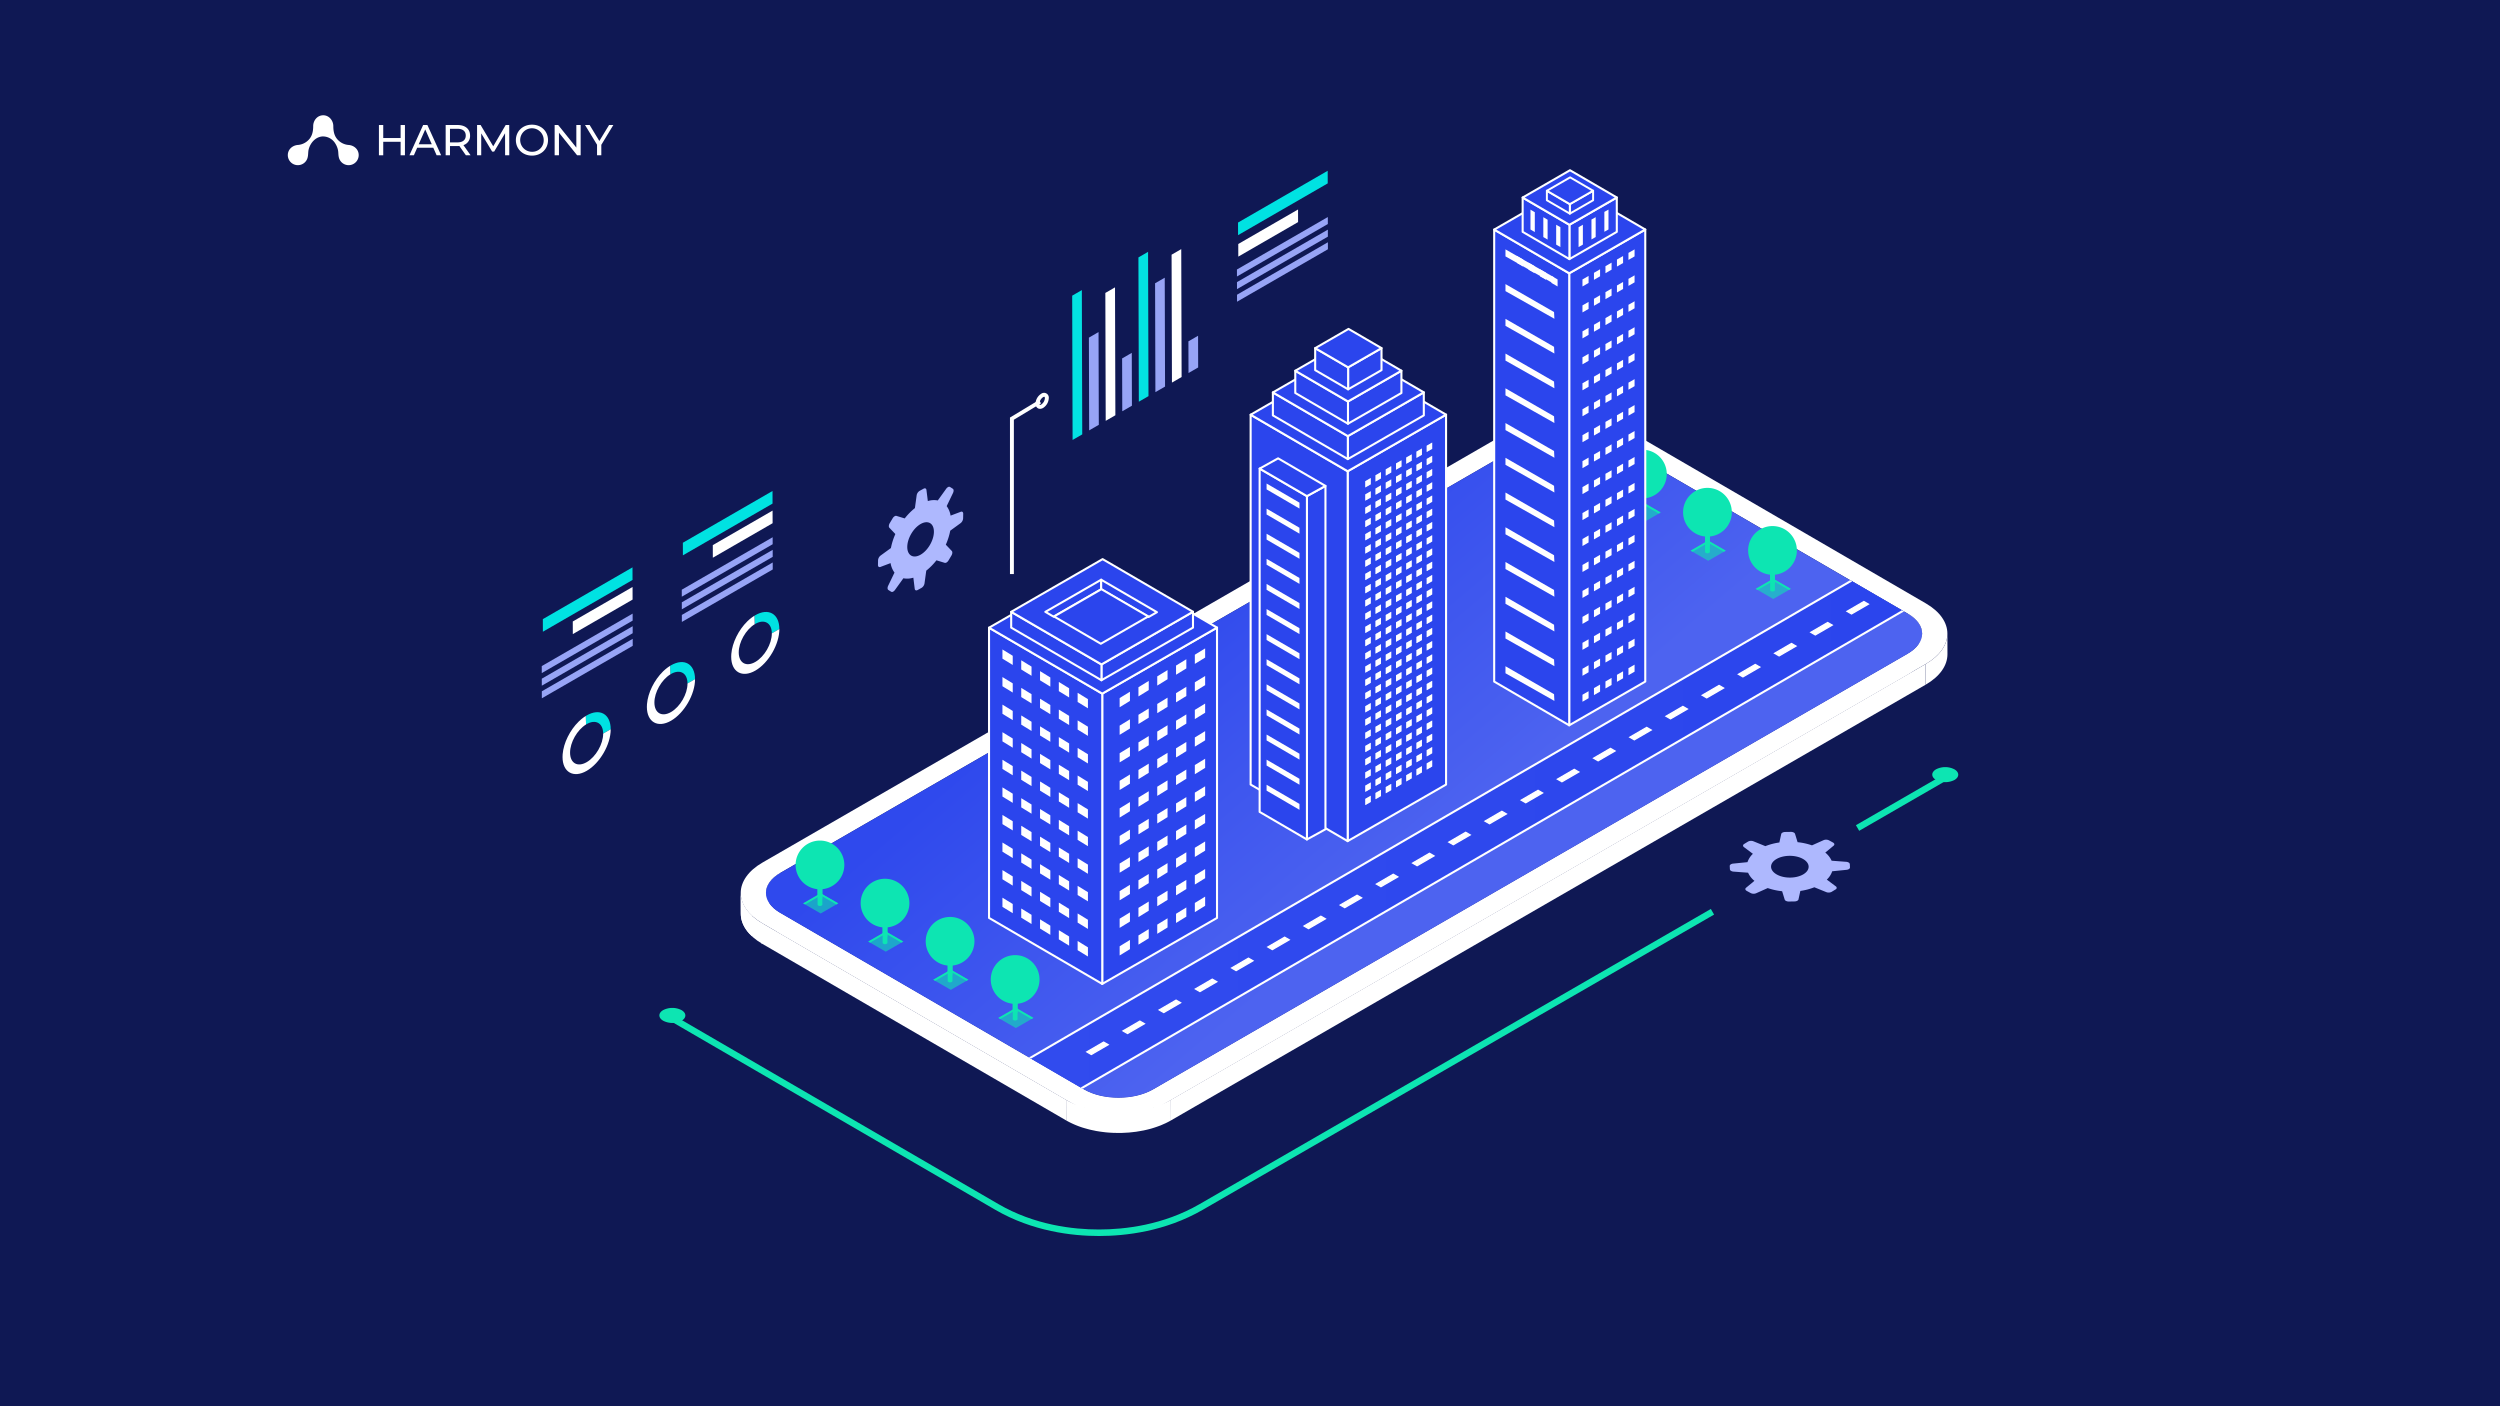 <svg xmlns="http://www.w3.org/2000/svg" xmlns:xlink="http://www.w3.org/1999/xlink" viewBox="0 0 1920 1080"><defs><style>.cls-1{fill:none;}.cls-2,.cls-20{fill:#fff;}.cls-3{isolation:isolate;}.cls-4{fill:#0f1854;}.cls-5{fill:#b9b9be;}.cls-6{clip-path:url(#clip-path);}.cls-7{fill:#b8b8be;}.cls-8{fill:#b7b7bd;}.cls-9{clip-path:url(#clip-path-2);}.cls-10{clip-path:url(#clip-path-3);}.cls-11{clip-path:url(#clip-path-4);}.cls-12{fill:#b7b7bc;}.cls-13{clip-path:url(#clip-path-5);}.cls-14{clip-path:url(#clip-path-6);}.cls-15{clip-path:url(#clip-path-7);}.cls-16{fill:url(#Degradado_sin_nombre_14);}.cls-17{fill:url(#Degradado_sin_nombre_11);}.cls-18{clip-path:url(#clip-path-8);}.cls-19,.cls-20,.cls-27,.cls-28,.cls-29,.cls-30,.cls-31,.cls-32,.cls-33,.cls-34,.cls-35,.cls-36,.cls-38,.cls-39,.cls-40,.cls-41,.cls-42,.cls-43,.cls-44,.cls-45,.cls-46,.cls-47,.cls-48,.cls-49,.cls-50,.cls-51,.cls-53,.cls-54,.cls-55,.cls-56,.cls-57,.cls-58,.cls-59{stroke:#fff;}.cls-19,.cls-20{stroke-miterlimit:10;}.cls-19,.cls-27,.cls-28,.cls-29,.cls-30,.cls-31,.cls-32,.cls-36,.cls-38,.cls-39,.cls-40,.cls-41,.cls-42,.cls-43,.cls-44,.cls-45,.cls-46,.cls-47,.cls-48,.cls-49,.cls-50,.cls-51,.cls-53,.cls-54,.cls-55,.cls-56,.cls-57,.cls-58,.cls-59{stroke-width:1.595px;}.cls-19{fill:url(#Degradado_sin_nombre_10);}.cls-21,.cls-22{fill:#0de5b2;}.cls-21{opacity:0.58;}.cls-21,.cls-52{mix-blend-mode:multiply;}.cls-23{fill:#97a4f6;}.cls-24{fill:#00e2e2;}.cls-25{fill:#aeb8fe;}.cls-26{fill:#03e2e2;}.cls-27,.cls-28,.cls-29,.cls-30,.cls-31,.cls-32,.cls-33,.cls-34,.cls-35,.cls-36,.cls-38,.cls-39,.cls-40,.cls-41,.cls-42,.cls-43,.cls-44,.cls-45,.cls-46,.cls-47,.cls-48,.cls-49,.cls-50,.cls-51,.cls-53,.cls-54,.cls-55,.cls-56,.cls-57,.cls-58,.cls-59{stroke-linecap:round;stroke-linejoin:round;}.cls-27{fill:url(#Degradado_sin_nombre_13);}.cls-28{fill:url(#Degradado_sin_nombre_9);}.cls-29{fill:url(#Degradado_sin_nombre_2);}.cls-30{fill:url(#Degradado_sin_nombre_13-2);}.cls-31{fill:url(#Degradado_sin_nombre_9-2);}.cls-32{fill:url(#Degradado_sin_nombre_2-2);}.cls-33,.cls-34,.cls-35{stroke-width:1.513px;}.cls-33{fill:url(#Degradado_sin_nombre_9-3);}.cls-34{fill:url(#Degradado_sin_nombre_15);}.cls-35{fill:url(#Degradado_sin_nombre_2-3);}.cls-36{fill:url(#Degradado_sin_nombre_13-3);}.cls-37{fill:url(#linear-gradient);}.cls-38{fill:url(#Degradado_sin_nombre_9-4);}.cls-39{fill:url(#Degradado_sin_nombre_2-4);}.cls-40{fill:url(#Degradado_sin_nombre_13-4);}.cls-41{fill:url(#Degradado_sin_nombre_9-5);}.cls-42{fill:url(#Degradado_sin_nombre_2-5);}.cls-43{fill:url(#Degradado_sin_nombre_13-5);}.cls-44{fill:url(#Degradado_sin_nombre_9-6);}.cls-45{fill:url(#Degradado_sin_nombre_2-6);}.cls-46{fill:url(#Degradado_sin_nombre_13-6);}.cls-47{fill:url(#Degradado_sin_nombre_9-7);}.cls-48{fill:url(#Degradado_sin_nombre_2-7);}.cls-49{fill:url(#Degradado_sin_nombre_9-8);}.cls-50{fill:url(#Degradado_sin_nombre_15-2);}.cls-51{fill:url(#Degradado_sin_nombre_2-8);}.cls-52{opacity:0.5;}.cls-53{fill:url(#Degradado_sin_nombre_13-7);}.cls-54{fill:url(#Degradado_sin_nombre_9-9);}.cls-55{fill:url(#Degradado_sin_nombre_2-9);}.cls-56{fill:url(#Degradado_sin_nombre_13-8);}.cls-57{fill:url(#Degradado_sin_nombre_9-10);}.cls-58{fill:url(#Degradado_sin_nombre_2-10);}.cls-59{fill:#2b45ed;}</style><clipPath id="clip-path"><path class="cls-1" d="M1476.245,502.448l-.045-15.828c-.016-5.521-3.645-11.033-10.9-15.247l.045,15.829C1472.6,491.416,1476.229,496.928,1476.245,502.448Z"/></clipPath><clipPath id="clip-path-2"><path class="cls-1" d="M1476.246,502.449l-.045-15.829c.015,5.592-3.677,11.192-11.069,15.461l.045,15.828C1472.569,513.641,1476.261,508.041,1476.246,502.449Z"/></clipPath><clipPath id="clip-path-3"><path class="cls-1" d="M1495.643,502.393l-.045-15.829c.024,8.494-5.573,17-16.779,23.471l.045,15.829C1490.07,519.394,1495.667,510.887,1495.643,502.393Z"/></clipPath><clipPath id="clip-path-4"><path class="cls-1" d="M588.3,701.554c.036-5.558,3.732-11.117,11.077-15.358l-.044-15.829c-7.346,4.241-11.043,9.8-11.077,15.358Q588.28,693.641,588.3,701.554Z"/></clipPath><clipPath id="clip-path-5"><path class="cls-1" d="M588.3,701.683v-.129q-.021-7.914-.044-15.829c0,.043,0,.086,0,.129C588.272,690.6,588.289,696.934,588.3,701.683Z"/></clipPath><clipPath id="clip-path-6"><path class="cls-1" d="M588.258,685.841l.045,15.829c.016,5.52,3.641,11.03,10.888,15.241l-.045-15.828C591.9,696.872,588.274,691.361,588.258,685.841Z"/></clipPath><clipPath id="clip-path-7"><path class="cls-2" d="M568.874,685.882l.045,15.829c.024,8.388,5.526,16.762,16.511,23.146l-.045-15.828C574.4,702.644,568.9,694.27,568.874,685.882Z"/></clipPath><linearGradient id="Degradado_sin_nombre_14" x1="1210.808" y1="437.789" x2="824.664" y2="758.761" gradientUnits="userSpaceOnUse"><stop offset="0.345" stop-color="#fff"/><stop offset="0.996" stop-color="#fff"/></linearGradient><linearGradient id="Degradado_sin_nombre_11" x1="1104.09" y1="670.38" x2="910.779" y2="444.013" gradientUnits="userSpaceOnUse"><stop offset="0.05" stop-color="#4d63f0"/><stop offset="0.228" stop-color="#475eef"/><stop offset="1" stop-color="#2f49ed"/></linearGradient><clipPath id="clip-path-8"><path class="cls-1" d="M599.336,670.367c-14.692,8.482-14.785,22.234-.19,30.716L832.525,836.708c14.6,8.482,38.338,8.473,53.03-.009l579.577-334.618c14.691-8.483,14.768-22.226.172-30.709l-29.053-16.883L1260.979,352.632l-29.054-16.884c-14.6-8.482-38.321-8.482-53.013,0Z"/></clipPath><linearGradient id="Degradado_sin_nombre_10" x1="779.747" y1="641.758" x2="1469.575" y2="641.758" gradientUnits="userSpaceOnUse"><stop offset="0" stop-color="#314bee"/><stop offset="0.991" stop-color="#2b45ed"/></linearGradient><linearGradient id="Degradado_sin_nombre_13" x1="1234.346" y1="311.121" x2="1234.346" y2="1041.835" gradientUnits="userSpaceOnUse"><stop offset="0" stop-color="#2b45ed"/><stop offset="1" stop-color="#2b45ed"/></linearGradient><linearGradient id="Degradado_sin_nombre_9" x1="1176.346" y1="217.917" x2="1176.346" y2="512.014" xlink:href="#Degradado_sin_nombre_13"/><linearGradient id="Degradado_sin_nombre_2" x1="1265.997" y1="61.101" x2="1200.971" y2="185.026" xlink:href="#Degradado_sin_nombre_13"/><linearGradient id="Degradado_sin_nombre_13-2" x1="1220.592" y1="149.707" x2="1225.48" y2="192.883" xlink:href="#Degradado_sin_nombre_13"/><linearGradient id="Degradado_sin_nombre_9-2" x1="1188.371" y1="157.319" x2="1186.742" y2="186.104" xlink:href="#Degradado_sin_nombre_13"/><linearGradient id="Degradado_sin_nombre_2-2" x1="1243.218" y1="79.909" x2="1202.697" y2="157.135" xlink:href="#Degradado_sin_nombre_13"/><linearGradient id="Degradado_sin_nombre_9-3" x1="1205.623" y1="155.284" x2="1223.501" y2="155.284" xlink:href="#Degradado_sin_nombre_13"/><linearGradient id="Degradado_sin_nombre_15" x1="1188.004" y1="155.291" x2="1205.633" y2="155.291" xlink:href="#Degradado_sin_nombre_13"/><linearGradient id="Degradado_sin_nombre_2-3" x1="1224.245" y1="111.257" x2="1204.352" y2="149.169" xlink:href="#Degradado_sin_nombre_13"/><linearGradient id="Degradado_sin_nombre_13-3" x1="1072.778" y1="363.03" x2="1072.778" y2="613.478" xlink:href="#Degradado_sin_nombre_13"/><linearGradient id="linear-gradient" x1="861.406" y1="526.179" x2="1262.045" y2="436.368" gradientTransform="translate(-59.62)" gradientUnits="userSpaceOnUse"><stop offset="0" stop-color="#c2c9fa"/><stop offset="0.171" stop-color="#c9cffa"/><stop offset="0.411" stop-color="#dbdffc"/><stop offset="0.581" stop-color="#eceefd"/><stop offset="0.938" stop-color="#fcfcff"/><stop offset="1" stop-color="#fff"/></linearGradient><linearGradient id="Degradado_sin_nombre_9-4" x1="997.752" y1="258.6" x2="997.752" y2="579.286" xlink:href="#Degradado_sin_nombre_13"/><linearGradient id="Degradado_sin_nombre_2-4" x1="1173.339" y1="169.465" x2="1089.226" y2="329.766" gradientTransform="translate(-59.62)" xlink:href="#Degradado_sin_nombre_13"/><linearGradient id="Degradado_sin_nombre_13-4" x1="1064.295" y1="301.347" x2="1064.295" y2="352.584" xlink:href="#Degradado_sin_nombre_13"/><linearGradient id="Degradado_sin_nombre_9-5" x1="1006.354" y1="301.391" x2="1006.354" y2="352.584" xlink:href="#Degradado_sin_nombre_13"/><linearGradient id="Degradado_sin_nombre_2-5" x1="1155.534" y1="186.286" x2="1090.575" y2="310.084" gradientTransform="translate(-59.62)" xlink:href="#Degradado_sin_nombre_13"/><linearGradient id="Degradado_sin_nombre_13-5" x1="1055.759" y1="284.716" x2="1055.759" y2="325.409" xlink:href="#Degradado_sin_nombre_13"/><linearGradient id="Degradado_sin_nombre_9-6" x1="1015.011" y1="284.747" x2="1015.011" y2="325.409" xlink:href="#Degradado_sin_nombre_13"/><linearGradient id="Degradado_sin_nombre_2-6" x1="1137.615" y1="203.797" x2="1091.932" y2="290.861" gradientTransform="translate(-59.62)" xlink:href="#Degradado_sin_nombre_13"/><linearGradient id="Degradado_sin_nombre_13-6" x1="1048.174" y1="267.362" x2="1048.174" y2="299.009" xlink:href="#Degradado_sin_nombre_13"/><linearGradient id="Degradado_sin_nombre_9-7" x1="1022.704" y1="267.382" x2="1022.704" y2="299.009" xlink:href="#Degradado_sin_nombre_13"/><linearGradient id="Degradado_sin_nombre_2-7" x1="1121.693" y1="216.783" x2="1093.138" y2="271.203" gradientTransform="translate(-59.62)" xlink:href="#Degradado_sin_nombre_13"/><linearGradient id="Degradado_sin_nombre_9-8" x1="6778.187" y1="512.594" x2="6938.206" y2="464.679" gradientTransform="matrix(-1, 0, 0, 1, 7801.172, 0)" xlink:href="#Degradado_sin_nombre_13"/><linearGradient id="Degradado_sin_nombre_15-2" x1="987.848" y1="570.771" x2="981.33" y2="375.799" xlink:href="#Degradado_sin_nombre_13"/><linearGradient id="Degradado_sin_nombre_2-8" x1="-312.774" y1="336.868" x2="-329.52" y2="368.781" gradientTransform="translate(1321.014)" xlink:href="#Degradado_sin_nombre_13"/><linearGradient id="Degradado_sin_nombre_13-7" x1="890.573" y1="518.483" x2="890.573" y2="710.981" xlink:href="#Degradado_sin_nombre_13"/><linearGradient id="Degradado_sin_nombre_9-9" x1="803.054" y1="505.411" x2="803.054" y2="718.16" xlink:href="#Degradado_sin_nombre_13"/><linearGradient id="Degradado_sin_nombre_2-9" x1="938.333" y1="308.212" x2="840.213" y2="495.208" xlink:href="#Degradado_sin_nombre_13"/><linearGradient id="Degradado_sin_nombre_13-8" x1="881.051" y1="469.835" x2="881.051" y2="522.435" xlink:href="#Degradado_sin_nombre_13"/><linearGradient id="Degradado_sin_nombre_9-10" x1="811.256" y1="457.398" x2="811.256" y2="509.944" xlink:href="#Degradado_sin_nombre_13"/><linearGradient id="Degradado_sin_nombre_2-10" x1="919.138" y1="331.235" x2="840.89" y2="480.361" xlink:href="#Degradado_sin_nombre_13"/></defs><title>16- Data harmonisation in real estate</title><g class="cls-3"><g id="_16:_Data_harmonisation_in_real_estate" data-name="16: Data harmonisation in real estate"><rect class="cls-4" width="1920" height="1080"/><g class="cls-3"><g class="cls-3"><g class="cls-3"><path class="cls-5" d="M1254.356,398.3c.09.054.181.108.273.161"/></g></g><g class="cls-3"><g class="cls-6"><g class="cls-3"><path class="cls-5" d="M1465.3,471.373l.045,15.829q.231.135.458.271l-.045-15.829q-.226-.137-.458-.271"/><path class="cls-5" d="M1465.762,471.644l.045,15.829a29.005,29.005,0,0,1,4.749,3.517l-.044-15.829a29.058,29.058,0,0,0-4.75-3.517"/><path class="cls-5" d="M1470.512,475.161l.044,15.829a21.54,21.54,0,0,1,2.326,2.5l-.045-15.829a21.616,21.616,0,0,0-2.325-2.5"/><path class="cls-7" d="M1472.837,477.661l.045,15.829a17.547,17.547,0,0,1,1.508,2.24l-.045-15.829a17.618,17.618,0,0,0-1.508-2.24"/><path class="cls-7" d="M1474.345,479.9l.045,15.829a15,15,0,0,1,1,2.13l-.044-15.829a15.119,15.119,0,0,0-1-2.13"/><path class="cls-7" d="M1475.344,482.031l.044,15.829a13.624,13.624,0,0,1,.606,2.11l-.045-15.829a13.619,13.619,0,0,0-.605-2.11"/><path class="cls-8" d="M1475.949,484.141l.045,15.829a12.841,12.841,0,0,1,.246,2.149l-.045-15.829a12.841,12.841,0,0,0-.246-2.149"/><path class="cls-8" d="M1476.2,486.29l.045,15.829c0,.11,0,.22,0,.329l-.045-15.828c0-.11,0-.22-.005-.33"/></g></g></g><g class="cls-3"><g class="cls-9"><g class="cls-3"><path class="cls-2" d="M1465.132,502.081l.045,15.828c7.392-4.268,11.084-9.868,11.069-15.46l-.045-15.829c.015,5.592-3.677,11.192-11.069,15.461"/></g></g></g><g class="cls-3"><g class="cls-10"><path class="cls-2" d="M1478.819,510.035l.045,15.829c11.206-6.47,16.8-14.977,16.779-23.471l-.045-15.829c.024,8.494-5.573,17-16.779,23.471"/></g></g><g class="cls-3"><g class="cls-11"><g class="cls-3"><path class="cls-12" d="M588.258,685.841l.045,15.829c-.016-5.6,3.68-11.2,11.077-15.474l-.044-15.829c-7.4,4.271-11.094,9.877-11.078,15.474"/></g></g></g><g class="cls-3"><g class="cls-13"><g class="cls-3"><path class="cls-12" d="M588.258,685.841l.045,15.829c-.016-5.6,3.68-11.2,11.077-15.474l-.044-15.829c-7.4,4.271-11.094,9.877-11.078,15.474"/></g></g></g><g class="cls-3"><g class="cls-14"><g class="cls-3"><path class="cls-2" d="M588.258,685.841l.045,15.829c0,.11,0,.219,0,.329l-.045-15.829c0-.11,0-.219,0-.329"/><path class="cls-2" d="M588.263,686.17,588.308,702a12.853,12.853,0,0,0,.246,2.151l-.045-15.828a12.877,12.877,0,0,1-.246-2.152"/><path class="cls-2" d="M588.509,688.322l.045,15.828a13.667,13.667,0,0,0,.606,2.111l-.045-15.829a13.624,13.624,0,0,1-.606-2.11"/><path class="cls-2" d="M589.115,690.432l.045,15.829a15.216,15.216,0,0,0,1,2.13l-.045-15.828a15.227,15.227,0,0,1-1-2.131"/><path class="cls-2" d="M590.113,692.563l.045,15.828a17.609,17.609,0,0,0,1.508,2.239l-.045-15.829a17.778,17.778,0,0,1-1.508-2.238"/><path class="cls-2" d="M591.621,694.8l.045,15.829a21.5,21.5,0,0,0,2.324,2.5l-.045-15.828a21.591,21.591,0,0,1-2.324-2.5"/><path class="cls-2" d="M593.945,697.3l.045,15.828a28.929,28.929,0,0,0,4.744,3.513l-.045-15.829a29.027,29.027,0,0,1-4.744-3.512"/><path class="cls-2" d="M598.689,700.812l.045,15.829q.226.136.457.27l-.045-15.828q-.231-.135-.457-.271"/></g></g></g><g class="cls-3"><path class="cls-2" d="M568.874,685.882l.045,15.829c.024,8.388,5.526,16.762,16.511,23.146l-.045-15.828C574.4,702.644,568.9,694.27,568.874,685.882Z"/><g class="cls-15"><g class="cls-3"><path class="cls-8" d="M568.874,685.882l.045,15.829c0,.167,0,.334.008.5l-.045-15.828c0-.167-.007-.334-.008-.5"/><path class="cls-2" d="M577.514,703.3a32.762,32.762,0,0,1-3.527-3.792,26.937,26.937,0,0,1-2.291-3.4,23.175,23.175,0,0,1-1.518-3.241,20.582,20.582,0,0,1-.921-3.211,19.528,19.528,0,0,1-.375-3.274l.045,15.829a19.538,19.538,0,0,0,.374,3.274,20.7,20.7,0,0,0,.922,3.211,22.95,22.95,0,0,0,1.518,3.241,26.785,26.785,0,0,0,2.291,3.4,32.681,32.681,0,0,0,3.527,3.792Z"/></g></g></g><polygon class="cls-2" points="599.146 701.083 599.191 716.911 832.57 852.537 832.525 836.708 599.146 701.083"/><polygon class="cls-2" points="885.555 836.699 885.6 852.528 1465.177 517.909 1465.132 502.081 885.555 836.699"/><path class="cls-2" d="M818.764,844.653,585.385,709.028c-.232-.135-.463-.271-.69-.408l.044,15.829q.342.206.691.408L818.809,860.482Z"/><polygon class="cls-2" points="899.242 844.654 899.287 860.483 1478.864 525.864 1478.819 510.035 899.242 844.654"/><path class="cls-2" d="M889.632,864.944c.334-.123.672-.238,1-.366.154-.059.314-.11.467-.171.87-.343,1.7-.732,2.543-1.107.49-.217,1-.415,1.478-.643,1.433-.68,2.827-1.4,4.166-2.174l-.045-15.829c-1.339.773-2.732,1.494-4.165,2.173-.484.23-.994.429-1.488.648-.988.439-1.975.878-3,1.274-.331.128-.671.243-1,.367q-1.7.626-3.449,1.177l-.542.169-.039-13.763a49.919,49.919,0,0,1-18.483,5.839q-.93.118-1.868.208c-.576.056-1.153.106-1.733.146q-.948.064-1.9.1c-.572.023-1.145.041-1.719.048-.687.01-1.373,0-2.059-.01-.54-.009-1.08-.02-1.619-.044-.849-.036-1.693-.1-2.536-.168-.5-.043-1.008-.073-1.508-.126-.25-.027-.5-.06-.748-.09q-1.308-.156-2.6-.367c-.213-.034-.428-.065-.641-.1a47.574,47.574,0,0,1-15.617-5.426l.039,13.8c-.236-.072-.482-.131-.717-.2-1.383-.435-2.752-.891-4.081-1.4-.159-.06-.311-.13-.47-.191-1.247-.486-2.462-1.009-3.653-1.559q-.525-.242-1.045-.492c-1.313-.636-2.6-1.3-3.834-2.013l.045,15.829c1.232.716,2.521,1.377,3.834,2.013.346.167.694.33,1.045.492,1.191.549,2.406,1.073,3.653,1.558.159.062.311.131.47.192q1.69.645,3.44,1.215c.209.068.43.117.64.183.96.3,1.942.567,2.925.835.746.2,1.482.418,2.239.6,1.035.25,2.089.458,3.143.672.612.124,1.209.279,1.827.39.158.029.319.049.477.076.324.057.651.1.977.156q1.953.319,3.935.556c.383.046.764.1,1.148.137.244.026.486.063.73.087,1.292.129,2.592.223,3.894.3.288.017.577.029.865.044.522.026,1.042.06,1.565.078s1.03,0,1.546.008c1.046.019,2.09.028,3.137.014.386-.005.772.015,1.158.006.482-.013.96-.059,1.442-.078q1.451-.057,2.895-.154c.426-.03.854-.034,1.279-.069.453-.037.9-.107,1.35-.15.954-.093,1.9-.2,2.847-.319.447-.057.9-.087,1.345-.15.4-.058.8-.146,1.2-.209,1.013-.157,2.015-.334,3.015-.524.473-.09.959-.151,1.43-.249.568-.118,1.126-.254,1.689-.382.249-.057.5-.11.748-.169,1.179-.28,2.348-.577,3.5-.9.267-.076.525-.167.79-.246.4-.119.8-.245,1.193-.37Q887.936,865.57,889.632,864.944Z"/><path class="cls-16" d="M1165.224,327.794c22.27-12.857,58.369-12.848,80.478,0l233.379,135.624c22.124,12.857,22.007,33.759-.262,46.616L899.242,844.654c-22.269,12.857-58.354,12.857-80.478,0L585.385,709.029c-22.109-12.849-22.006-33.759.263-46.616Zm-332.7,508.914c14.6,8.482,38.337,8.473,53.028-.009l579.577-334.618c14.691-8.483,14.768-22.226.173-30.708L1259.993,352.059l-28.068-16.311c-14.6-8.482-38.321-8.482-53.013,0L599.336,670.367c-14.692,8.482-14.785,22.234-.189,30.716L832.526,836.708"/><path class="cls-17" d="M599.336,670.367c-14.692,8.482-14.785,22.234-.19,30.716L832.525,836.708c14.6,8.482,38.338,8.473,53.03-.009l579.577-334.618c14.691-8.483,14.768-22.226.172-30.709l-29.053-16.883L1260.979,352.632l-29.054-16.884c-14.6-8.482-38.321-8.482-53.013,0Z"/></g><g class="cls-18"><polygon class="cls-19" points="1469.575 464.414 819.624 842.125 779.747 819.101 1429.698 441.391 1469.575 464.414"/><polygon class="cls-20" points="851.08 802.33 838.132 809.855 834.666 807.854 847.614 800.329 851.08 802.33"/><polygon class="cls-20" points="878.882 786.218 865.933 793.743 862.467 791.742 875.416 784.217 878.882 786.218"/><polygon class="cls-20" points="906.683 770.106 893.735 777.631 890.269 775.63 903.218 768.105 906.683 770.106"/><polygon class="cls-20" points="934.485 753.994 921.536 761.519 918.07 759.518 931.019 751.993 934.485 753.994"/><polygon class="cls-20" points="962.287 737.882 949.338 745.407 945.872 743.406 958.821 735.881 962.287 737.882"/><polygon class="cls-20" points="990.088 721.77 977.139 729.295 973.673 727.294 986.622 719.769 990.088 721.77"/><polygon class="cls-20" points="1017.89 705.658 1004.941 713.183 1001.475 711.182 1014.424 703.657 1017.89 705.658"/><polygon class="cls-20" points="1045.691 689.546 1032.742 697.071 1029.276 695.07 1042.225 687.545 1045.691 689.546"/><polygon class="cls-20" points="1073.493 673.434 1060.544 680.959 1057.078 678.958 1070.027 671.433 1073.493 673.434"/><polygon class="cls-20" points="1101.294 657.322 1088.345 664.847 1084.88 662.846 1097.828 655.321 1101.294 657.322"/><polygon class="cls-20" points="1129.096 641.21 1116.147 648.735 1112.681 646.734 1125.63 639.209 1129.096 641.21"/><polygon class="cls-20" points="1156.897 625.098 1143.948 632.623 1140.483 630.622 1153.431 623.097 1156.897 625.098"/><polygon class="cls-20" points="1184.699 608.986 1171.75 616.512 1168.284 614.511 1181.233 606.985 1184.699 608.986"/><polygon class="cls-20" points="1212.5 592.875 1199.551 600.4 1196.086 598.399 1209.034 590.874 1212.5 592.875"/><polygon class="cls-20" points="1240.302 576.763 1227.353 584.288 1223.887 582.287 1236.836 574.762 1240.302 576.763"/><polygon class="cls-20" points="1268.103 560.651 1255.155 568.176 1251.689 566.175 1264.637 558.65 1268.103 560.651"/><polygon class="cls-20" points="1295.905 544.539 1282.956 552.064 1279.49 550.063 1292.439 542.538 1295.905 544.539"/><polygon class="cls-20" points="1323.706 528.427 1310.758 535.952 1307.292 533.951 1320.241 526.426 1323.706 528.427"/><polygon class="cls-20" points="1351.508 512.315 1338.559 519.84 1335.093 517.839 1348.042 510.314 1351.508 512.315"/><polygon class="cls-20" points="1379.309 496.203 1366.361 503.728 1362.895 501.727 1375.844 494.202 1379.309 496.203"/><polygon class="cls-20" points="1407.111 480.091 1394.162 487.616 1390.696 485.615 1403.645 478.09 1407.111 480.091"/><polygon class="cls-20" points="1434.913 463.979 1421.964 471.504 1418.498 469.503 1431.447 461.978 1434.913 463.979"/></g><polygon class="cls-21" points="1348.398 452.239 1361.851 444.475 1375.307 452.239 1361.851 460.01 1348.398 452.239"/><polygon class="cls-22" points="1375.307 452.239 1361.851 444.475 1348.398 452.239 1349.835 453.071 1361.851 446.161 1373.868 453.071 1375.307 452.239"/><path class="cls-22" d="M1363.112,453.448a2.537,2.537,0,0,1-1.96.826,2.489,2.489,0,0,1-1.689-.826V434.624h3.649Z"/><path class="cls-22" d="M1363.112,434.624h-3.649v11.822l3.649,2.127Z"/><path class="cls-22" d="M1342.574,422.728a18.714,18.714,0,1,1,18.712,18.715A18.714,18.714,0,0,1,1342.574,422.728Z"/><polygon class="cls-21" points="1298.433 422.912 1311.885 415.147 1325.341 422.912 1311.885 430.683 1298.433 422.912"/><polygon class="cls-22" points="1325.341 422.912 1311.885 415.147 1298.433 422.912 1299.87 423.744 1311.885 416.834 1323.903 423.744 1325.341 422.912"/><path class="cls-22" d="M1313.146,424.121a2.531,2.531,0,0,1-1.96.825,2.492,2.492,0,0,1-1.689-.825V405.3h3.649Z"/><path class="cls-22" d="M1313.146,405.3H1309.5v11.822l3.649,2.126Z"/><path class="cls-22" d="M1292.609,393.4a18.714,18.714,0,1,1,18.712,18.714A18.714,18.714,0,0,1,1292.609,393.4Z"/><polygon class="cls-21" points="1248.468 393.585 1261.92 385.82 1275.376 393.585 1261.92 401.355 1248.468 393.585"/><polygon class="cls-22" points="1275.376 393.585 1261.92 385.82 1248.468 393.585 1249.905 394.416 1261.92 387.507 1273.937 394.416 1275.376 393.585"/><path class="cls-22" d="M1263.181,394.793a2.527,2.527,0,0,1-1.96.826,2.492,2.492,0,0,1-1.689-.826V375.97h3.649Z"/><path class="cls-22" d="M1263.181,375.97h-3.649v11.822l3.649,2.126Z"/><path class="cls-22" d="M1242.644,364.073a18.714,18.714,0,1,1,18.712,18.715A18.714,18.714,0,0,1,1242.644,364.073Z"/><polygon class="cls-21" points="1198.503 364.257 1211.955 356.492 1225.411 364.257 1211.955 372.028 1198.503 364.257"/><polygon class="cls-22" points="1225.411 364.257 1211.955 356.492 1198.503 364.257 1199.94 365.089 1211.955 358.179 1223.972 365.089 1225.411 364.257"/><path class="cls-22" d="M1213.216,365.466a2.537,2.537,0,0,1-1.96.826,2.489,2.489,0,0,1-1.689-.826V346.642h3.649Z"/><path class="cls-22" d="M1213.216,346.642h-3.649v11.822l3.649,2.126Z"/><path class="cls-22" d="M1192.679,334.746a18.714,18.714,0,1,1,18.712,18.714A18.714,18.714,0,0,1,1192.679,334.746Z"/><polygon class="cls-21" points="766.739 781.765 780.191 774 793.647 781.765 780.191 789.536 766.739 781.765"/><polygon class="cls-22" points="793.647 781.765 780.191 774 766.739 781.765 768.175 782.597 780.191 775.687 792.208 782.597 793.647 781.765"/><path class="cls-22" d="M781.452,782.974a2.537,2.537,0,0,1-1.96.826,2.489,2.489,0,0,1-1.689-.826V764.15h3.649Z"/><path class="cls-22" d="M781.452,764.15H777.8v11.822l3.649,2.126Z"/><path class="cls-22" d="M760.914,752.254a18.715,18.715,0,1,1,18.713,18.714A18.714,18.714,0,0,1,760.914,752.254Z"/><polygon class="cls-21" points="716.773 752.438 730.226 744.673 743.682 752.438 730.226 760.208 716.773 752.438"/><polygon class="cls-22" points="743.682 752.438 730.226 744.673 716.773 752.438 718.21 753.27 730.226 746.36 742.243 753.27 743.682 752.438"/><path class="cls-22" d="M731.487,753.646a2.53,2.53,0,0,1-1.96.826,2.489,2.489,0,0,1-1.689-.826V734.823h3.649Z"/><path class="cls-22" d="M731.487,734.823h-3.649v11.822l3.649,2.126Z"/><path class="cls-22" d="M710.949,722.926a18.715,18.715,0,1,1,18.712,18.715A18.714,18.714,0,0,1,710.949,722.926Z"/><polygon class="cls-21" points="666.808 723.11 680.26 715.345 693.717 723.11 680.26 730.881 666.808 723.11"/><polygon class="cls-22" points="693.717 723.11 680.26 715.345 666.808 723.11 668.245 723.942 680.26 717.032 692.278 723.942 693.717 723.11"/><path class="cls-22" d="M681.522,724.319a2.537,2.537,0,0,1-1.96.826,2.486,2.486,0,0,1-1.689-.826V705.5h3.649Z"/><path class="cls-22" d="M681.522,705.5h-3.649v11.822l3.649,2.127Z"/><path class="cls-22" d="M660.984,693.6A18.714,18.714,0,1,1,679.7,712.313,18.714,18.714,0,0,1,660.984,693.6Z"/><polygon class="cls-21" points="616.843 693.783 630.295 686.018 643.751 693.783 630.295 701.554 616.843 693.783"/><polygon class="cls-22" points="643.751 693.783 630.295 686.018 616.843 693.783 618.28 694.615 630.295 687.705 642.313 694.615 643.751 693.783"/><path class="cls-22" d="M631.556,694.992a2.534,2.534,0,0,1-1.96.826,2.5,2.5,0,0,1-1.689-.826V676.168h3.649Z"/><path class="cls-22" d="M631.556,676.168h-3.649V687.99l3.649,2.126Z"/><path class="cls-22" d="M611.019,664.272a18.714,18.714,0,1,1,18.712,18.714A18.714,18.714,0,0,1,611.019,664.272Z"/><polygon class="cls-23" points="523.628 462.57 523.643 467.954 593.436 427.659 593.421 422.275 523.628 462.57"/><polygon class="cls-23" points="523.655 472.261 523.671 477.645 593.464 437.35 593.448 431.966 523.655 472.261"/><polygon class="cls-23" points="523.601 452.891 523.616 458.263 593.409 417.967 593.394 412.595 523.601 452.891"/><polygon class="cls-2" points="547.428 418.641 547.456 428.332 593.363 401.828 593.335 392.136 547.428 418.641"/><polygon class="cls-24" points="524.437 416.827 524.464 426.506 593.32 386.752 593.293 377.073 524.437 416.827"/><polygon class="cls-23" points="416.094 521.225 416.109 526.609 485.902 486.314 485.887 480.929 416.094 521.225"/><polygon class="cls-23" points="416.122 530.916 416.137 536.3 485.93 496.005 485.915 490.621 416.122 530.916"/><polygon class="cls-23" points="416.067 511.545 416.082 516.917 485.875 476.622 485.86 471.25 416.067 511.545"/><polygon class="cls-2" points="439.894 477.295 439.922 486.987 485.829 460.482 485.802 450.791 439.894 477.295"/><polygon class="cls-24" points="416.903 475.482 416.931 485.161 485.787 445.407 485.759 435.727 416.903 475.482"/><path class="cls-24" d="M579.994,472.514c10.215-5.9,18.524-1.162,18.558,10.576l-5.792,3.344c-.023-8.069-5.733-11.314-12.747-7.264-.139.08-.271.174-.4.25l-.205-6.531C579.607,472.764,579.793,472.63,579.994,472.514Z"/><path class="cls-2" d="M592.76,486.434l5.792-3.344c.033,11.658-8.292,26.077-18.438,31.935s-18.524,1.083-18.557-10.576c0-.72.026-1.44.087-2.177.7-8.711,5.625-18.521,12.283-25.062l.208-.21c.418-.4.85-.784,1.283-1.167.178-.147.348-.308.525-.455.356-.294.719-.575,1.09-.861.255-.191.518-.4.78-.584.31-.223.627-.423.952-.638.208-.138.425-.281.641-.406l.205,6.531c-6.828,4.191-12.285,13.777-12.262,21.685.023,8.06,5.725,11.318,12.747,7.264S592.783,494.494,592.76,486.434Z"/><path class="cls-24" d="M515.229,511.007c10.216-5.9,18.525-1.163,18.558,10.575L528,524.926c-.023-8.068-5.733-11.313-12.747-7.264-.139.08-.27.174-.4.25l-.2-6.531C514.843,511.256,515.028,511.123,515.229,511.007Z"/><path class="cls-2" d="M528,524.926l5.792-3.344c.033,11.658-8.291,26.077-18.437,31.935s-18.525,1.083-18.558-10.576c0-.72.027-1.439.087-2.177.7-8.71,5.625-18.521,12.283-25.062l.209-.209c.417-.4.85-.785,1.282-1.168.178-.147.348-.308.526-.455.355-.294.717-.577,1.089-.86.254-.193.519-.4.781-.585.31-.222.626-.423.951-.638.209-.138.425-.281.642-.406l.2,6.531c-6.828,4.191-12.284,13.777-12.262,21.685.023,8.06,5.725,11.318,12.747,7.264S528.018,532.986,528,524.926Z"/><path class="cls-24" d="M450.465,549.5c10.215-5.9,18.524-1.163,18.558,10.575l-5.793,3.344c-.022-8.068-5.733-11.313-12.747-7.264-.139.081-.27.174-.4.25l-.2-6.53C450.078,549.749,450.264,549.615,450.465,549.5Z"/><path class="cls-2" d="M463.23,563.418l5.793-3.344c.033,11.659-8.292,26.077-18.438,31.935s-18.525,1.083-18.558-10.576c0-.719.027-1.439.087-2.177.7-8.71,5.625-18.521,12.284-25.062l.208-.209c.417-.4.85-.785,1.283-1.168.177-.147.347-.307.525-.454.355-.3.719-.576,1.09-.861.255-.192.518-.4.78-.584.31-.223.627-.424.951-.638.209-.139.425-.282.642-.407l.2,6.531c-6.828,4.191-12.285,13.777-12.263,21.685.023,8.06,5.726,11.318,12.747,7.265S463.253,571.478,463.23,563.418Z"/><path class="cls-22" d="M844,949.25c-20.521,0-51.013-3.5-79.742-20.2l-249.509-145,2.512-4.322,249.51,145C794.534,940.863,824.091,944.25,844,944.25c19.857,0,49.366-3.37,77.179-19.427L1313.92,698.072l2.5,4.33L923.676,929.153C894.9,945.764,864.466,949.25,844,949.25Zm583.847-311.179-2.5-4.33,69.287-40,2.5,4.33Z"/><path class="cls-22" d="M523.407,775.766c3.9,2.255,3.935,5.917.055,8.172a15.561,15.561,0,0,1-14.116,0c-3.905-2.255-3.935-5.917-.046-8.177A15.557,15.557,0,0,1,523.407,775.766Z"/><path class="cls-22" d="M1500.986,590.841c3.9,2.255,3.935,5.916.056,8.171a15.56,15.56,0,0,1-14.117,0c-3.9-2.254-3.935-5.916-.046-8.176A15.554,15.554,0,0,1,1500.986,590.841Z"/><path class="cls-25" d="M1406.74,684.915a5.007,5.007,0,0,1-4.152.236l-9.168-3.727a46.99,46.99,0,0,1-10.754,2.811l-1.416,6.47c-.2.9-1.5,1.584-3.072,1.6l-4.315.071a4.65,4.65,0,0,1-2.342-.542,1.825,1.825,0,0,1-.89-.987l-1.957-6.38a49.92,49.92,0,0,1-11.061-2.429l-8.895,3.978a5.046,5.046,0,0,1-4.147-.122l-3.138-1.718c-1.164-.671-1.314-1.67-.434-2.4l6.41-5.295a17.024,17.024,0,0,1-4.881-6.242l-11.174-.841a4.429,4.429,0,0,1-1.853-.527,1.641,1.641,0,0,1-.94-1.258l-.129-2.5c-.046-.92,1.076-1.714,2.636-1.871l11-1.108a15.427,15.427,0,0,1,4.158-6.4l-6.9-5.169c-.961-.719-.871-1.741.2-2.4l2.948-1.816a5.014,5.014,0,0,1,4.159-.24l9.169,3.727a47.028,47.028,0,0,1,10.754-2.811l1.415-6.47c.2-.9,1.5-1.58,3.072-1.6l4.316-.07a4.644,4.644,0,0,1,2.341.541,1.828,1.828,0,0,1,.891.988l1.956,6.379a49.615,49.615,0,0,1,11.055,2.433l8.9-3.982a5.077,5.077,0,0,1,4.146.122l3.139,1.718c1.156.667,1.324,1.671.427,2.41l-6.4,5.294a17.111,17.111,0,0,1,4.874,6.239l11.175.841a4.4,4.4,0,0,1,1.853.527,1.639,1.639,0,0,1,.939,1.258l.13,2.5c.046.92-1.077,1.714-2.636,1.871l-11.008,1.113a15.43,15.43,0,0,1-4.151,6.395l6.9,5.173a1.326,1.326,0,0,1-.2,2.394Zm-42.3-13.372c5.65,3.262,14.791,3.266,20.406,0s5.584-8.562-.067-11.824-14.792-3.267-20.413,0-5.577,8.557.074,11.82"/><polygon class="cls-2" points="778.652 440.859 775.652 440.859 775.652 320.666 797.965 307.194 799.516 309.763 778.652 322.359 778.652 440.859"/><path class="cls-2" d="M798.761,313.989a3.34,3.34,0,0,1-1.684-.438,3.974,3.974,0,0,1-1.806-3.6,9.433,9.433,0,0,1,4.337-7.517,3.669,3.669,0,0,1,5.861,3.352,9.424,9.424,0,0,1-4.338,7.507h0A4.782,4.782,0,0,1,798.761,313.989Zm3.207-9.246a1.859,1.859,0,0,0-.86.292,6.458,6.458,0,0,0-2.837,4.911c0,.575.153.919.3,1s.541.046,1.057-.252a6.444,6.444,0,0,0,2.838-4.9c0-.581-.155-.928-.305-1.015A.392.392,0,0,0,801.968,304.743Z"/><polygon class="cls-23" points="950 216.654 950.015 222.038 1019.808 181.743 1019.793 176.359 950 216.654"/><polygon class="cls-23" points="950.027 226.345 950.042 231.729 1019.836 191.434 1019.82 186.05 950.027 226.345"/><polygon class="cls-23" points="949.972 206.974 949.987 212.346 1019.781 172.051 1019.765 166.679 949.972 206.974"/><polygon class="cls-2" points="950.99 187.388 951.017 197.08 996.925 170.575 996.897 160.884 950.99 187.388"/><polygon class="cls-24" points="950.809 170.911 950.836 180.59 1019.692 140.836 1019.665 131.157 950.809 170.911"/><polygon class="cls-26" points="830.852 222.788 831.166 333.604 823.75 337.886 823.436 227.069 830.852 222.788"/><polygon class="cls-23" points="843.684 255.023 843.886 326.26 836.471 330.542 836.269 259.304 843.684 255.023"/><polygon class="cls-2" points="856.328 220.688 856.607 318.916 849.182 323.203 848.903 224.975 856.328 220.688"/><polygon class="cls-23" points="869.202 270.99 869.318 311.577 861.902 315.859 861.787 275.271 869.202 270.99"/><polygon class="cls-26" points="881.724 193.417 882.038 304.233 874.622 308.515 874.308 197.698 881.724 193.417"/><polygon class="cls-23" points="894.521 213.267 894.758 296.889 887.343 301.17 887.106 217.548 894.521 213.267"/><polygon class="cls-2" points="907.2 191.317 907.479 289.545 900.054 293.832 899.775 195.604 907.2 191.317"/><polygon class="cls-23" points="920.121 257.856 920.19 282.206 912.774 286.488 912.705 262.137 920.121 257.856"/><path class="cls-25" d="M674.342,430.3a5.055,5.055,0,0,1,1.966-3.649l7.91-5.75a49.611,49.611,0,0,1,3.412-10.756l-4.58-4.819c-.649-.682-.531-2.2.283-3.555l2.218-3.7a4.52,4.52,0,0,1,1.55-1.61,1.759,1.759,0,0,1,1.382-.255l6.344,1.944a47.424,47.424,0,0,1,7.822-7.938l1.336-9.762a5.047,5.047,0,0,1,2.28-3.47l3.062-1.674c1.109-.609,2.037-.181,2.184,1.01l1.06,8.5a15.575,15.575,0,0,1,7.645-.467l6.47-8.982a4.326,4.326,0,0,1,1.3-1.228,1.586,1.586,0,0,1,1.645-.137l2.11,1.343c.772.478.837,1.882.159,3.283l-4.851,10.084a16.877,16.877,0,0,1,3,7.283l7.809-2.942c1.11-.422,1.909.237,1.886,1.543l-.072,3.565a5.055,5.055,0,0,1-1.966,3.641l-7.917,5.761a49.232,49.232,0,0,1-3.4,10.753l4.58,4.819c.65.683.525,2.2-.289,3.559l-2.212,3.7a4.559,4.559,0,0,1-1.553,1.612,1.754,1.754,0,0,1-1.379.253l-6.344-1.944a47.462,47.462,0,0,1-7.822,7.938l-1.335,9.754a5.072,5.072,0,0,1-2.287,3.482l-3.056,1.67c-1.109.6-2.044.185-2.19-1.007l-1.054-8.507a15.564,15.564,0,0,1-7.652.471l-6.463,8.978a4.287,4.287,0,0,1-1.295,1.22,1.594,1.594,0,0,1-1.652.137l-2.11-1.335c-.771-.486-.837-1.882-.159-3.291l4.851-10.076a16.771,16.771,0,0,1-3-7.283l-7.816,2.946c-1.1.418-1.909-.237-1.878-1.554Zm32.7-4.31c5.654-3.265,10.218-11.171,10.2-17.668s-4.613-9.108-10.267-5.843-10.212,11.167-10.194,17.656,4.613,9.116,10.261,5.855"/><polygon class="cls-27" points="1205.126 209.882 1205.126 557.039 1263.565 523.437 1263.565 176.28 1205.126 209.882"/><polygon class="cls-28" points="1205.158 209.882 1205.158 557.039 1147.533 523.445 1147.533 176.324 1205.158 209.882"/><polygon class="cls-29" points="1147.533 176.324 1205.158 209.882 1263.565 176.28 1205.878 142.686 1147.533 176.324"/><polygon class="cls-30" points="1205.286 172.624 1205.286 198.997 1241.703 178.058 1241.703 151.684 1205.286 172.624"/><polygon class="cls-31" points="1205.305 172.624 1205.305 198.997 1169.395 178.063 1169.395 151.712 1205.305 172.624"/><polygon class="cls-2" points="1175.399 176.255 1175.399 161.011 1178.737 162.987 1178.737 178.233 1175.399 176.255"/><polygon class="cls-2" points="1185.268 182.056 1185.268 166.809 1188.558 168.737 1188.558 183.988 1185.268 182.056"/><polygon class="cls-2" points="1195.137 187.858 1195.137 172.606 1198.378 174.489 1198.378 189.744 1195.137 187.858"/><polygon class="cls-2" points="1232.149 162.73 1235.315 160.969 1235.315 176.24 1232.149 178.004 1232.149 162.73"/><polygon class="cls-2" points="1222.242 168.611 1225.483 166.782 1225.483 182.047 1222.242 183.879 1222.242 168.611"/><polygon class="cls-2" points="1212.337 174.493 1215.65 172.595 1215.65 187.854 1212.337 189.753 1212.337 174.493"/><polygon class="cls-32" points="1169.395 151.712 1205.305 172.624 1241.703 151.684 1205.754 130.75 1169.395 151.712"/><polygon class="cls-33" points="1205.623 156.773 1205.623 164.075 1223.501 153.795 1223.501 146.493 1205.623 156.773"/><polygon class="cls-34" points="1205.633 156.773 1205.633 164.075 1188.004 153.798 1188.004 146.507 1205.633 156.773"/><polygon class="cls-35" points="1188.004 146.507 1205.633 156.773 1223.501 146.493 1205.854 136.216 1188.004 146.507"/><polygon class="cls-2" points="1220.032 217.295 1215.332 220.009 1215.332 214.615 1220.032 211.901 1220.032 217.295"/><polygon class="cls-2" points="1228.862 212.197 1224.161 214.91 1224.161 209.516 1228.862 206.803 1228.862 212.197"/><polygon class="cls-2" points="1237.693 207.098 1232.992 209.812 1232.992 204.419 1237.693 201.705 1237.693 207.098"/><polygon class="cls-2" points="1246.523 202.001 1241.822 204.714 1241.822 199.32 1246.523 196.606 1246.523 202.001"/><polygon class="cls-2" points="1255.353 196.902 1250.652 199.616 1250.652 194.222 1255.353 191.508 1255.353 196.902"/><polygon class="cls-2" points="1220.032 237.228 1215.332 239.942 1215.332 234.548 1220.032 231.834 1220.032 237.228"/><polygon class="cls-2" points="1228.862 232.13 1224.161 234.844 1224.161 229.45 1228.862 226.736 1228.862 232.13"/><polygon class="cls-2" points="1237.693 227.032 1232.992 229.746 1232.992 224.352 1237.693 221.638 1237.693 227.032"/><polygon class="cls-2" points="1246.523 221.934 1241.822 224.648 1241.822 219.254 1246.523 216.54 1246.523 221.934"/><polygon class="cls-2" points="1255.353 216.836 1250.652 219.55 1250.652 214.156 1255.353 211.442 1255.353 216.836"/><polygon class="cls-2" points="1220.032 257.162 1215.332 259.875 1215.332 254.482 1220.032 251.768 1220.032 257.162"/><polygon class="cls-2" points="1228.862 252.063 1224.161 254.777 1224.161 249.383 1228.862 246.67 1228.862 252.063"/><polygon class="cls-2" points="1237.693 246.965 1232.992 249.679 1232.992 244.286 1237.693 241.572 1237.693 246.965"/><polygon class="cls-2" points="1246.523 241.867 1241.822 244.581 1241.822 239.187 1246.523 236.473 1246.523 241.867"/><polygon class="cls-2" points="1255.353 236.769 1250.652 239.483 1250.652 234.089 1255.353 231.375 1255.353 236.769"/><polygon class="cls-2" points="1220.032 277.095 1215.332 279.809 1215.332 274.415 1220.032 271.701 1220.032 277.095"/><polygon class="cls-2" points="1228.862 271.997 1224.161 274.711 1224.161 269.317 1228.862 266.603 1228.862 271.997"/><polygon class="cls-2" points="1237.693 266.899 1232.992 269.613 1232.992 264.219 1237.693 261.505 1237.693 266.899"/><polygon class="cls-2" points="1246.523 261.801 1241.822 264.514 1241.822 259.121 1246.523 256.407 1246.523 261.801"/><polygon class="cls-2" points="1255.353 256.703 1250.652 259.417 1250.652 254.023 1255.353 251.309 1255.353 256.703"/><polygon class="cls-2" points="1220.032 297.029 1215.332 299.742 1215.332 294.348 1220.032 291.635 1220.032 297.029"/><polygon class="cls-2" points="1228.862 291.93 1224.161 294.644 1224.161 289.25 1228.862 286.536 1228.862 291.93"/><polygon class="cls-2" points="1237.693 286.832 1232.992 289.546 1232.992 284.152 1237.693 281.439 1237.693 286.832"/><polygon class="cls-2" points="1246.523 281.734 1241.822 284.448 1241.822 279.054 1246.523 276.34 1246.523 281.734"/><polygon class="cls-2" points="1255.353 276.636 1250.652 279.35 1250.652 273.956 1255.353 271.242 1255.353 276.636"/><polygon class="cls-2" points="1220.032 316.962 1215.332 319.676 1215.332 314.282 1220.032 311.568 1220.032 316.962"/><polygon class="cls-2" points="1228.862 311.864 1224.161 314.578 1224.161 309.184 1228.862 306.47 1228.862 311.864"/><polygon class="cls-2" points="1237.693 306.766 1232.992 309.48 1232.992 304.086 1237.693 301.372 1237.693 306.766"/><polygon class="cls-2" points="1246.523 301.668 1241.822 304.381 1241.822 298.988 1246.523 296.274 1246.523 301.668"/><polygon class="cls-2" points="1255.353 296.57 1250.652 299.284 1250.652 293.89 1255.353 291.176 1255.353 296.57"/><polygon class="cls-2" points="1220.032 336.896 1215.332 339.609 1215.332 334.215 1220.032 331.501 1220.032 336.896"/><polygon class="cls-2" points="1228.862 331.797 1224.161 334.511 1224.161 329.117 1228.862 326.403 1228.862 331.797"/><polygon class="cls-2" points="1237.693 326.699 1232.992 329.413 1232.992 324.019 1237.693 321.305 1237.693 326.699"/><polygon class="cls-2" points="1246.523 321.601 1241.822 324.315 1241.822 318.921 1246.523 316.207 1246.523 321.601"/><polygon class="cls-2" points="1255.353 316.503 1250.652 319.217 1250.652 313.823 1255.353 311.109 1255.353 316.503"/><polygon class="cls-2" points="1220.032 356.829 1215.332 359.543 1215.332 354.149 1220.032 351.435 1220.032 356.829"/><polygon class="cls-2" points="1228.862 351.731 1224.161 354.445 1224.161 349.051 1228.862 346.337 1228.862 351.731"/><polygon class="cls-2" points="1237.693 346.633 1232.992 349.347 1232.992 343.953 1237.693 341.239 1237.693 346.633"/><polygon class="cls-2" points="1246.523 341.535 1241.822 344.248 1241.822 338.855 1246.523 336.141 1246.523 341.535"/><polygon class="cls-2" points="1255.353 336.436 1250.652 339.15 1250.652 333.756 1255.353 331.043 1255.353 336.436"/><polygon class="cls-2" points="1220.032 376.762 1215.332 379.476 1215.332 374.082 1220.032 371.368 1220.032 376.762"/><polygon class="cls-2" points="1228.862 371.664 1224.161 374.378 1224.161 368.984 1228.862 366.27 1228.862 371.664"/><polygon class="cls-2" points="1237.693 366.566 1232.992 369.28 1232.992 363.886 1237.693 361.172 1237.693 366.566"/><polygon class="cls-2" points="1246.523 361.468 1241.822 364.182 1241.822 358.788 1246.523 356.074 1246.523 361.468"/><polygon class="cls-2" points="1255.353 356.37 1250.652 359.084 1250.652 353.69 1255.353 350.976 1255.353 356.37"/><polygon class="cls-2" points="1220.032 396.696 1215.332 399.41 1215.332 394.016 1220.032 391.302 1220.032 396.696"/><polygon class="cls-2" points="1228.862 391.598 1224.161 394.312 1224.161 388.918 1228.862 386.204 1228.862 391.598"/><polygon class="cls-2" points="1237.693 386.499 1232.992 389.213 1232.992 383.82 1237.693 381.106 1237.693 386.499"/><polygon class="cls-2" points="1246.523 381.402 1241.822 384.115 1241.822 378.721 1246.523 376.008 1246.523 381.402"/><polygon class="cls-2" points="1255.353 376.303 1250.652 379.017 1250.652 373.623 1255.353 370.909 1255.353 376.303"/><polygon class="cls-2" points="1220.032 416.629 1215.332 419.343 1215.332 413.949 1220.032 411.235 1220.032 416.629"/><polygon class="cls-2" points="1228.862 411.531 1224.161 414.245 1224.161 408.851 1228.862 406.137 1228.862 411.531"/><polygon class="cls-2" points="1237.693 406.433 1232.992 409.147 1232.992 403.753 1237.693 401.039 1237.693 406.433"/><polygon class="cls-2" points="1246.523 401.335 1241.822 404.049 1241.822 398.655 1246.523 395.941 1246.523 401.335"/><polygon class="cls-2" points="1255.353 396.237 1250.652 398.951 1250.652 393.557 1255.353 390.843 1255.353 396.237"/><polygon class="cls-2" points="1220.032 436.563 1215.332 439.277 1215.332 433.883 1220.032 431.169 1220.032 436.563"/><polygon class="cls-2" points="1228.862 431.465 1224.161 434.178 1224.161 428.784 1228.862 426.071 1228.862 431.465"/><polygon class="cls-2" points="1237.693 426.366 1232.992 429.08 1232.992 423.687 1237.693 420.973 1237.693 426.366"/><polygon class="cls-2" points="1246.523 421.269 1241.822 423.982 1241.822 418.588 1246.523 415.875 1246.523 421.269"/><polygon class="cls-2" points="1255.353 416.17 1250.652 418.884 1250.652 413.49 1255.353 410.776 1255.353 416.17"/><polygon class="cls-2" points="1220.032 456.496 1215.332 459.21 1215.332 453.816 1220.032 451.102 1220.032 456.496"/><polygon class="cls-2" points="1228.862 451.398 1224.161 454.112 1224.161 448.718 1228.862 446.004 1228.862 451.398"/><polygon class="cls-2" points="1237.693 446.3 1232.992 449.014 1232.992 443.62 1237.693 440.906 1237.693 446.3"/><polygon class="cls-2" points="1246.523 441.202 1241.822 443.916 1241.822 438.522 1246.523 435.808 1246.523 441.202"/><polygon class="cls-2" points="1255.353 436.104 1250.652 438.818 1250.652 433.424 1255.353 430.71 1255.353 436.104"/><polygon class="cls-2" points="1220.032 476.43 1215.332 479.144 1215.332 473.749 1220.032 471.036 1220.032 476.43"/><polygon class="cls-2" points="1228.862 471.331 1224.161 474.045 1224.161 468.651 1228.862 465.937 1228.862 471.331"/><polygon class="cls-2" points="1237.693 466.233 1232.992 468.947 1232.992 463.553 1237.693 460.84 1237.693 466.233"/><polygon class="cls-2" points="1246.523 461.135 1241.822 463.849 1241.822 458.455 1246.523 455.741 1246.523 461.135"/><polygon class="cls-2" points="1255.353 456.037 1250.652 458.751 1250.652 453.357 1255.353 450.643 1255.353 456.037"/><polygon class="cls-2" points="1220.032 496.363 1215.332 499.077 1215.332 493.683 1220.032 490.969 1220.032 496.363"/><polygon class="cls-2" points="1228.862 491.265 1224.161 493.979 1224.161 488.585 1228.862 485.871 1228.862 491.265"/><polygon class="cls-2" points="1237.693 486.167 1232.992 488.881 1232.992 483.487 1237.693 480.773 1237.693 486.167"/><polygon class="cls-2" points="1246.523 481.069 1241.822 483.782 1241.822 478.389 1246.523 475.675 1246.523 481.069"/><polygon class="cls-2" points="1255.353 475.971 1250.652 478.685 1250.652 473.291 1255.353 470.577 1255.353 475.971"/><polygon class="cls-2" points="1220.032 516.297 1215.332 519.01 1215.332 513.616 1220.032 510.902 1220.032 516.297"/><polygon class="cls-2" points="1228.862 511.198 1224.161 513.912 1224.161 508.518 1228.862 505.804 1228.862 511.198"/><polygon class="cls-2" points="1237.693 506.1 1232.992 508.814 1232.992 503.42 1237.693 500.706 1237.693 506.1"/><polygon class="cls-2" points="1246.523 501.002 1241.822 503.716 1241.822 498.322 1246.523 495.608 1246.523 501.002"/><polygon class="cls-2" points="1255.353 495.904 1250.652 498.618 1250.652 493.224 1255.353 490.51 1255.353 495.904"/><polygon class="cls-2" points="1220.032 536.23 1215.332 538.944 1215.332 533.55 1220.032 530.836 1220.032 536.23"/><polygon class="cls-2" points="1228.862 531.132 1224.161 533.846 1224.161 528.452 1228.862 525.738 1228.862 531.132"/><polygon class="cls-2" points="1237.693 526.034 1232.992 528.748 1232.992 523.354 1237.693 520.64 1237.693 526.034"/><polygon class="cls-2" points="1246.523 520.936 1241.822 523.649 1241.822 518.256 1246.523 515.542 1246.523 520.936"/><polygon class="cls-2" points="1255.353 515.838 1250.652 518.552 1250.652 513.157 1255.353 510.444 1255.353 515.838"/><polygon class="cls-2" points="1191.524 217.295 1196.225 220.009 1196.225 214.615 1191.524 211.901 1191.524 217.295"/><polygon class="cls-2" points="1182.694 212.197 1187.395 214.91 1187.395 209.516 1182.694 206.803 1182.694 212.197"/><polygon class="cls-2" points="1173.864 207.098 1178.565 209.812 1178.565 204.419 1173.864 201.705 1173.864 207.098"/><polygon class="cls-2" points="1165.034 202.001 1169.734 204.714 1169.734 199.32 1165.034 196.606 1165.034 202.001"/><polygon class="cls-2" points="1156.204 196.902 1193.776 218.145 1193.505 212.986 1156.204 191.508 1156.204 196.902"/><polygon class="cls-2" points="1156.204 223.582 1193.776 244.825 1193.505 239.665 1156.204 218.188 1156.204 223.582"/><polygon class="cls-2" points="1156.204 250.262 1193.776 271.505 1193.505 266.345 1156.204 244.868 1156.204 250.262"/><polygon class="cls-2" points="1156.204 276.942 1193.776 298.184 1193.505 293.025 1156.204 271.548 1156.204 276.942"/><polygon class="cls-2" points="1156.204 303.621 1193.776 324.864 1193.505 319.705 1156.204 298.227 1156.204 303.621"/><polygon class="cls-2" points="1156.204 330.301 1193.776 351.544 1193.505 346.384 1156.204 324.907 1156.204 330.301"/><polygon class="cls-2" points="1156.204 356.981 1193.776 378.224 1193.505 373.064 1156.204 351.587 1156.204 356.981"/><polygon class="cls-2" points="1156.204 383.661 1193.776 404.904 1193.505 399.744 1156.204 378.267 1156.204 383.661"/><polygon class="cls-2" points="1156.204 410.34 1193.776 431.583 1193.505 426.424 1156.204 404.947 1156.204 410.34"/><polygon class="cls-2" points="1156.204 437.02 1193.776 458.263 1193.505 453.104 1156.204 431.626 1156.204 437.02"/><polygon class="cls-2" points="1156.204 463.7 1193.776 484.943 1193.505 479.783 1156.204 458.306 1156.204 463.7"/><polygon class="cls-2" points="1156.204 490.38 1193.776 511.623 1193.505 506.463 1156.204 484.986 1156.204 490.38"/><polygon class="cls-2" points="1156.204 517.06 1193.776 538.302 1193.505 533.143 1156.204 511.666 1156.204 517.06"/><polygon class="cls-36" points="1034.981 645.989 1110.574 602.528 1110.574 318.452 1034.981 361.918 1034.981 645.989"/><polygon class="cls-37" points="960.482 602.528 1035.022 645.989 1035.022 361.918 960.482 318.51 960.482 602.528"/><polygon class="cls-38" points="960.482 602.528 1035.022 645.989 1035.022 361.918 960.482 318.51 960.482 602.528"/><polygon class="cls-39" points="960.482 318.51 1035.022 361.918 1110.574 318.452 1035.954 274.998 960.482 318.51"/><polygon class="cls-40" points="1035.105 352.584 1093.485 319.02 1093.485 301.347 1035.105 334.914 1035.105 352.584"/><polygon class="cls-41" points="977.571 319.02 1035.137 352.584 1035.137 334.914 977.571 301.391 977.571 319.02"/><polygon class="cls-42" points="977.571 301.391 1035.137 334.914 1093.485 301.347 1035.857 267.788 977.571 301.391"/><polygon class="cls-43" points="1035.231 325.409 1076.288 301.804 1076.288 284.716 1035.231 308.323 1035.231 325.409"/><polygon class="cls-44" points="994.769 301.804 1035.253 325.409 1035.253 308.323 994.769 284.747 994.769 301.804"/><polygon class="cls-45" points="994.769 284.747 1035.253 308.323 1076.288 284.716 1035.76 261.115 994.769 284.747"/><polygon class="cls-46" points="1035.342 299.009 1061.005 284.255 1061.005 267.362 1035.342 282.118 1035.342 299.009"/><polygon class="cls-47" points="1010.051 284.255 1035.356 299.009 1035.356 282.118 1010.051 267.382 1010.051 284.255"/><polygon class="cls-48" points="1010.051 267.382 1035.356 282.118 1061.005 267.362 1035.673 252.61 1010.051 267.382"/><polygon class="cls-49" points="1003.698 644.715 1017.947 636.877 1017.947 373.19 1003.698 381.03 1003.698 644.715"/><polygon class="cls-50" points="967.399 623.538 1003.718 644.715 1003.718 381.03 967.399 359.879 967.399 623.538"/><polygon class="cls-51" points="967.399 359.879 1003.718 381.03 1017.947 373.189 981.589 352.017 967.399 359.879"/><polygon class="cls-2" points="1052.732 371.938 1048.546 374.354 1048.546 369.552 1052.732 367.136 1052.732 371.938"/><polygon class="cls-2" points="1060.594 367.399 1056.408 369.815 1056.408 365.012 1060.594 362.596 1060.594 367.399"/><polygon class="cls-2" points="1068.456 362.86 1064.271 365.276 1064.271 360.474 1068.456 358.057 1068.456 362.86"/><polygon class="cls-2" points="1076.318 358.321 1072.133 360.737 1072.133 355.934 1076.318 353.518 1076.318 358.321"/><polygon class="cls-2" points="1084.18 353.781 1079.995 356.198 1079.995 351.395 1084.18 348.979 1084.18 353.781"/><polygon class="cls-2" points="1092.042 349.242 1087.857 351.659 1087.857 346.856 1092.042 344.44 1092.042 349.242"/><polygon class="cls-2" points="1099.904 344.703 1095.719 347.119 1095.719 342.317 1099.904 339.9 1099.904 344.703"/><polygon class="cls-2" points="1052.732 382.103 1048.546 384.52 1048.546 379.717 1052.732 377.301 1052.732 382.103"/><polygon class="cls-2" points="1060.594 377.564 1056.408 379.98 1056.408 375.178 1060.594 372.761 1060.594 377.564"/><polygon class="cls-2" points="1068.456 373.025 1064.271 375.441 1064.271 370.639 1068.456 368.222 1068.456 373.025"/><polygon class="cls-2" points="1076.318 368.486 1072.133 370.902 1072.133 366.1 1076.318 363.683 1076.318 368.486"/><polygon class="cls-2" points="1084.18 363.947 1079.995 366.363 1079.995 361.56 1084.18 359.144 1084.18 363.947"/><polygon class="cls-2" points="1092.042 359.408 1087.857 361.824 1087.857 357.021 1092.042 354.605 1092.042 359.408"/><polygon class="cls-2" points="1099.904 354.868 1095.719 357.285 1095.719 352.482 1099.904 350.066 1099.904 354.868"/><polygon class="cls-2" points="1052.732 392.269 1048.546 394.685 1048.546 389.883 1052.732 387.466 1052.732 392.269"/><polygon class="cls-2" points="1060.594 387.729 1056.408 390.146 1056.408 385.343 1060.594 382.927 1060.594 387.729"/><polygon class="cls-2" points="1068.456 383.19 1064.271 385.607 1064.271 380.804 1068.456 378.388 1068.456 383.19"/><polygon class="cls-2" points="1076.318 378.651 1072.133 381.067 1072.133 376.265 1076.318 373.848 1076.318 378.651"/><polygon class="cls-2" points="1084.18 374.112 1079.995 376.528 1079.995 371.726 1084.18 369.309 1084.18 374.112"/><polygon class="cls-2" points="1092.042 369.572 1087.857 371.989 1087.857 367.187 1092.042 364.77 1092.042 369.572"/><polygon class="cls-2" points="1099.904 365.034 1095.719 367.45 1095.719 362.647 1099.904 360.231 1099.904 365.034"/><polygon class="cls-2" points="1052.732 402.434 1048.546 404.85 1048.546 400.048 1052.732 397.631 1052.732 402.434"/><polygon class="cls-2" points="1060.594 397.895 1056.408 400.311 1056.408 395.509 1060.594 393.092 1060.594 397.895"/><polygon class="cls-2" points="1068.456 393.356 1064.271 395.772 1064.271 390.969 1068.456 388.553 1068.456 393.356"/><polygon class="cls-2" points="1076.318 388.816 1072.133 391.233 1072.133 386.43 1076.318 384.014 1076.318 388.816"/><polygon class="cls-2" points="1084.18 384.277 1079.995 386.694 1079.995 381.891 1084.18 379.474 1084.18 384.277"/><polygon class="cls-2" points="1092.042 379.738 1087.857 382.154 1087.857 377.352 1092.042 374.935 1092.042 379.738"/><polygon class="cls-2" points="1099.904 375.199 1095.719 377.615 1095.719 372.813 1099.904 370.396 1099.904 375.199"/><polygon class="cls-2" points="1052.732 412.599 1048.546 415.015 1048.546 410.213 1052.732 407.796 1052.732 412.599"/><polygon class="cls-2" points="1060.594 408.06 1056.408 410.476 1056.408 405.674 1060.594 403.258 1060.594 408.06"/><polygon class="cls-2" points="1068.456 403.521 1064.271 405.937 1064.271 401.134 1068.456 398.718 1068.456 403.521"/><polygon class="cls-2" points="1076.318 398.982 1072.133 401.398 1072.133 396.595 1076.318 394.179 1076.318 398.982"/><polygon class="cls-2" points="1084.18 394.443 1079.995 396.859 1079.995 392.056 1084.18 389.64 1084.18 394.443"/><polygon class="cls-2" points="1092.042 389.903 1087.857 392.32 1087.857 387.517 1092.042 385.101 1092.042 389.903"/><polygon class="cls-2" points="1099.904 385.364 1095.719 387.78 1095.719 382.978 1099.904 380.561 1099.904 385.364"/><polygon class="cls-2" points="1052.732 422.764 1048.546 425.181 1048.546 420.378 1052.732 417.962 1052.732 422.764"/><polygon class="cls-2" points="1060.594 418.225 1056.408 420.642 1056.408 415.839 1060.594 413.422 1060.594 418.225"/><polygon class="cls-2" points="1068.456 413.686 1064.271 416.102 1064.271 411.3 1068.456 408.883 1068.456 413.686"/><polygon class="cls-2" points="1076.318 409.147 1072.133 411.563 1072.133 406.761 1076.318 404.344 1076.318 409.147"/><polygon class="cls-2" points="1084.18 404.608 1079.995 407.024 1079.995 402.222 1084.18 399.805 1084.18 404.608"/><polygon class="cls-2" points="1092.042 400.069 1087.857 402.485 1087.857 397.682 1092.042 395.266 1092.042 400.069"/><polygon class="cls-2" points="1099.904 395.529 1095.719 397.946 1095.719 393.143 1099.904 390.727 1099.904 395.529"/><polygon class="cls-2" points="1052.732 432.93 1048.546 435.346 1048.546 430.544 1052.732 428.127 1052.732 432.93"/><polygon class="cls-2" points="1060.594 428.39 1056.408 430.807 1056.408 426.004 1060.594 423.588 1060.594 428.39"/><polygon class="cls-2" points="1068.456 423.851 1064.271 426.268 1064.271 421.465 1068.456 419.049 1068.456 423.851"/><polygon class="cls-2" points="1076.318 419.312 1072.133 421.728 1072.133 416.926 1076.318 414.509 1076.318 419.312"/><polygon class="cls-2" points="1084.18 414.773 1079.995 417.189 1079.995 412.387 1084.18 409.97 1084.18 414.773"/><polygon class="cls-2" points="1092.042 410.234 1087.857 412.65 1087.857 407.848 1092.042 405.431 1092.042 410.234"/><polygon class="cls-2" points="1099.904 405.695 1095.719 408.111 1095.719 403.308 1099.904 400.892 1099.904 405.695"/><polygon class="cls-2" points="1052.732 443.095 1048.546 445.511 1048.546 440.709 1052.732 438.293 1052.732 443.095"/><polygon class="cls-2" points="1060.594 438.556 1056.408 440.972 1056.408 436.169 1060.594 433.753 1060.594 438.556"/><polygon class="cls-2" points="1068.456 434.017 1064.271 436.433 1064.271 431.63 1068.456 429.214 1068.456 434.017"/><polygon class="cls-2" points="1076.318 429.477 1072.133 431.894 1072.133 427.091 1076.318 424.675 1076.318 429.477"/><polygon class="cls-2" points="1084.18 424.938 1079.995 427.355 1079.995 422.552 1084.18 420.136 1084.18 424.938"/><polygon class="cls-2" points="1092.042 420.399 1087.857 422.815 1087.857 418.013 1092.042 415.596 1092.042 420.399"/><polygon class="cls-2" points="1099.904 415.86 1095.719 418.276 1095.719 413.474 1099.904 411.057 1099.904 415.86"/><polygon class="cls-2" points="1052.732 453.26 1048.546 455.676 1048.546 450.874 1052.732 448.457 1052.732 453.26"/><polygon class="cls-2" points="1060.594 448.721 1056.408 451.137 1056.408 446.335 1060.594 443.918 1060.594 448.721"/><polygon class="cls-2" points="1068.456 444.182 1064.271 446.598 1064.271 441.796 1068.456 439.379 1068.456 444.182"/><polygon class="cls-2" points="1076.318 439.643 1072.133 442.059 1072.133 437.256 1076.318 434.84 1076.318 439.643"/><polygon class="cls-2" points="1084.18 435.104 1079.995 437.52 1079.995 432.717 1084.18 430.301 1084.18 435.104"/><polygon class="cls-2" points="1092.042 430.564 1087.857 432.98 1087.857 428.178 1092.042 425.762 1092.042 430.564"/><polygon class="cls-2" points="1099.904 426.025 1095.719 428.441 1095.719 423.639 1099.904 421.222 1099.904 426.025"/><polygon class="cls-2" points="1052.732 463.425 1048.546 465.842 1048.546 461.039 1052.732 458.623 1052.732 463.425"/><polygon class="cls-2" points="1060.594 458.886 1056.408 461.303 1056.408 456.5 1060.594 454.084 1060.594 458.886"/><polygon class="cls-2" points="1068.456 454.347 1064.271 456.763 1064.271 451.961 1068.456 449.545 1068.456 454.347"/><polygon class="cls-2" points="1076.318 449.808 1072.133 452.224 1072.133 447.422 1076.318 445.005 1076.318 449.808"/><polygon class="cls-2" points="1084.18 445.269 1079.995 447.685 1079.995 442.883 1084.18 440.466 1084.18 445.269"/><polygon class="cls-2" points="1092.042 440.73 1087.857 443.146 1087.857 438.343 1092.042 435.927 1092.042 440.73"/><polygon class="cls-2" points="1099.904 436.19 1095.719 438.607 1095.719 433.804 1099.904 431.388 1099.904 436.19"/><polygon class="cls-2" points="1052.732 473.591 1048.546 476.007 1048.546 471.204 1052.732 468.788 1052.732 473.591"/><polygon class="cls-2" points="1060.594 469.051 1056.408 471.468 1056.408 466.665 1060.594 464.249 1060.594 469.051"/><polygon class="cls-2" points="1068.456 464.512 1064.271 466.929 1064.271 462.126 1068.456 459.71 1068.456 464.512"/><polygon class="cls-2" points="1076.318 459.973 1072.133 462.39 1072.133 457.587 1076.318 455.17 1076.318 459.973"/><polygon class="cls-2" points="1084.18 455.434 1079.995 457.85 1079.995 453.048 1084.18 450.631 1084.18 455.434"/><polygon class="cls-2" points="1092.042 450.895 1087.857 453.311 1087.857 448.509 1092.042 446.092 1092.042 450.895"/><polygon class="cls-2" points="1099.904 446.356 1095.719 448.772 1095.719 443.969 1099.904 441.553 1099.904 446.356"/><polygon class="cls-2" points="1052.732 483.756 1048.546 486.172 1048.546 481.37 1052.732 478.953 1052.732 483.756"/><polygon class="cls-2" points="1060.594 479.217 1056.408 481.633 1056.408 476.83 1060.594 474.414 1060.594 479.217"/><polygon class="cls-2" points="1068.456 474.678 1064.271 477.094 1064.271 472.291 1068.456 469.875 1068.456 474.678"/><polygon class="cls-2" points="1076.318 470.138 1072.133 472.555 1072.133 467.752 1076.318 465.336 1076.318 470.138"/><polygon class="cls-2" points="1084.18 465.599 1079.995 468.015 1079.995 463.213 1084.18 460.797 1084.18 465.599"/><polygon class="cls-2" points="1092.042 461.06 1087.857 463.476 1087.857 458.674 1092.042 456.258 1092.042 461.06"/><polygon class="cls-2" points="1099.904 456.521 1095.719 458.937 1095.719 454.135 1099.904 451.718 1099.904 456.521"/><polygon class="cls-2" points="1052.732 493.921 1048.546 496.337 1048.546 491.535 1052.732 489.119 1052.732 493.921"/><polygon class="cls-2" points="1060.594 489.382 1056.408 491.798 1056.408 486.996 1060.594 484.579 1060.594 489.382"/><polygon class="cls-2" points="1068.456 484.843 1064.271 487.259 1064.271 482.457 1068.456 480.04 1068.456 484.843"/><polygon class="cls-2" points="1076.318 480.304 1072.133 482.72 1072.133 477.917 1076.318 475.501 1076.318 480.304"/><polygon class="cls-2" points="1084.18 475.765 1079.995 478.181 1079.995 473.378 1084.18 470.962 1084.18 475.765"/><polygon class="cls-2" points="1092.042 471.225 1087.857 473.641 1087.857 468.839 1092.042 466.423 1092.042 471.225"/><polygon class="cls-2" points="1099.904 466.686 1095.719 469.102 1095.719 464.3 1099.904 461.884 1099.904 466.686"/><polygon class="cls-2" points="1052.732 504.086 1048.546 506.503 1048.546 501.7 1052.732 499.284 1052.732 504.086"/><polygon class="cls-2" points="1060.594 499.547 1056.408 501.964 1056.408 497.161 1060.594 494.744 1060.594 499.547"/><polygon class="cls-2" points="1068.456 495.008 1064.271 497.424 1064.271 492.622 1068.456 490.206 1068.456 495.008"/><polygon class="cls-2" points="1076.318 490.469 1072.133 492.885 1072.133 488.083 1076.318 485.666 1076.318 490.469"/><polygon class="cls-2" points="1084.18 485.93 1079.995 488.346 1079.995 483.544 1084.18 481.127 1084.18 485.93"/><polygon class="cls-2" points="1092.042 481.39 1087.857 483.807 1087.857 479.004 1092.042 476.588 1092.042 481.39"/><polygon class="cls-2" points="1099.904 476.851 1095.719 479.268 1095.719 474.465 1099.904 472.049 1099.904 476.851"/><polygon class="cls-2" points="1052.732 514.252 1048.546 516.668 1048.546 511.865 1052.732 509.449 1052.732 514.252"/><polygon class="cls-2" points="1060.594 509.712 1056.408 512.129 1056.408 507.326 1060.594 504.91 1060.594 509.712"/><polygon class="cls-2" points="1068.456 505.173 1064.271 507.59 1064.271 502.787 1068.456 500.371 1068.456 505.173"/><polygon class="cls-2" points="1076.318 500.634 1072.133 503.05 1072.133 498.248 1076.318 495.832 1076.318 500.634"/><polygon class="cls-2" points="1084.18 496.095 1079.995 498.511 1079.995 493.709 1084.18 491.292 1084.18 496.095"/><polygon class="cls-2" points="1092.042 491.556 1087.857 493.972 1087.857 489.17 1092.042 486.753 1092.042 491.556"/><polygon class="cls-2" points="1099.904 487.017 1095.719 489.433 1095.719 484.63 1099.904 482.214 1099.904 487.017"/><polygon class="cls-2" points="1052.732 524.417 1048.546 526.833 1048.546 522.031 1052.732 519.614 1052.732 524.417"/><polygon class="cls-2" points="1060.594 519.878 1056.408 522.294 1056.408 517.492 1060.594 515.075 1060.594 519.878"/><polygon class="cls-2" points="1068.456 515.339 1064.271 517.755 1064.271 512.952 1068.456 510.536 1068.456 515.339"/><polygon class="cls-2" points="1076.318 510.799 1072.133 513.216 1072.133 508.413 1076.318 505.997 1076.318 510.799"/><polygon class="cls-2" points="1084.18 506.26 1079.995 508.676 1079.995 503.874 1084.18 501.458 1084.18 506.26"/><polygon class="cls-2" points="1092.042 501.721 1087.857 504.137 1087.857 499.335 1092.042 496.919 1092.042 501.721"/><polygon class="cls-2" points="1099.904 497.182 1095.719 499.598 1095.719 494.796 1099.904 492.379 1099.904 497.182"/><polygon class="cls-2" points="1052.732 534.582 1048.546 536.999 1048.546 532.196 1052.732 529.78 1052.732 534.582"/><polygon class="cls-2" points="1060.594 530.043 1056.408 532.459 1056.408 527.657 1060.594 525.24 1060.594 530.043"/><polygon class="cls-2" points="1068.456 525.504 1064.271 527.92 1064.271 523.118 1068.456 520.701 1068.456 525.504"/><polygon class="cls-2" points="1076.318 520.965 1072.133 523.381 1072.133 518.578 1076.318 516.162 1076.318 520.965"/><polygon class="cls-2" points="1084.18 516.425 1079.995 518.842 1079.995 514.039 1084.18 511.623 1084.18 516.425"/><polygon class="cls-2" points="1092.042 511.886 1087.857 514.303 1087.857 509.5 1092.042 507.084 1092.042 511.886"/><polygon class="cls-2" points="1099.904 507.347 1095.719 509.763 1095.719 504.961 1099.904 502.545 1099.904 507.347"/><polygon class="cls-2" points="1052.732 544.747 1048.546 547.164 1048.546 542.361 1052.732 539.945 1052.732 544.747"/><polygon class="cls-2" points="1060.594 540.208 1056.408 542.625 1056.408 537.822 1060.594 535.406 1060.594 540.208"/><polygon class="cls-2" points="1068.456 535.669 1064.271 538.085 1064.271 533.283 1068.456 530.867 1068.456 535.669"/><polygon class="cls-2" points="1076.318 531.13 1072.133 533.546 1072.133 528.744 1076.318 526.327 1076.318 531.13"/><polygon class="cls-2" points="1084.18 526.591 1079.995 529.007 1079.995 524.205 1084.18 521.788 1084.18 526.591"/><polygon class="cls-2" points="1092.042 522.052 1087.857 524.468 1087.857 519.665 1092.042 517.249 1092.042 522.052"/><polygon class="cls-2" points="1099.904 517.512 1095.719 519.929 1095.719 515.126 1099.904 512.71 1099.904 517.512"/><polygon class="cls-2" points="1052.732 554.913 1048.546 557.329 1048.546 552.526 1052.732 550.11 1052.732 554.913"/><polygon class="cls-2" points="1060.594 550.374 1056.408 552.79 1056.408 547.987 1060.594 545.571 1060.594 550.374"/><polygon class="cls-2" points="1068.456 545.834 1064.271 548.251 1064.271 543.448 1068.456 541.032 1068.456 545.834"/><polygon class="cls-2" points="1076.318 541.295 1072.133 543.711 1072.133 538.909 1076.318 536.493 1076.318 541.295"/><polygon class="cls-2" points="1084.18 536.756 1079.995 539.173 1079.995 534.37 1084.18 531.954 1084.18 536.756"/><polygon class="cls-2" points="1092.042 532.217 1087.857 534.633 1087.857 529.831 1092.042 527.414 1092.042 532.217"/><polygon class="cls-2" points="1099.904 527.678 1095.719 530.094 1095.719 525.291 1099.904 522.875 1099.904 527.678"/><polygon class="cls-2" points="1052.732 565.078 1048.546 567.494 1048.546 562.692 1052.732 560.275 1052.732 565.078"/><polygon class="cls-2" points="1060.594 560.539 1056.408 562.955 1056.408 558.153 1060.594 555.736 1060.594 560.539"/><polygon class="cls-2" points="1068.456 556 1064.271 558.416 1064.271 553.613 1068.456 551.197 1068.456 556"/><polygon class="cls-2" points="1076.318 551.46 1072.133 553.877 1072.133 549.074 1076.318 546.658 1076.318 551.46"/><polygon class="cls-2" points="1084.18 546.921 1079.995 549.337 1079.995 544.535 1084.18 542.119 1084.18 546.921"/><polygon class="cls-2" points="1092.042 542.382 1087.857 544.798 1087.857 539.996 1092.042 537.58 1092.042 542.382"/><polygon class="cls-2" points="1099.904 537.843 1095.719 540.259 1095.719 535.457 1099.904 533.04 1099.904 537.843"/><polygon class="cls-2" points="1052.732 575.243 1048.546 577.66 1048.546 572.857 1052.732 570.441 1052.732 575.243"/><polygon class="cls-2" points="1060.594 570.704 1056.408 573.121 1056.408 568.318 1060.594 565.902 1060.594 570.704"/><polygon class="cls-2" points="1068.456 566.165 1064.271 568.581 1064.271 563.779 1068.456 561.362 1068.456 566.165"/><polygon class="cls-2" points="1076.318 561.626 1072.133 564.042 1072.133 559.239 1076.318 556.823 1076.318 561.626"/><polygon class="cls-2" points="1084.18 557.086 1079.995 559.503 1079.995 554.7 1084.18 552.284 1084.18 557.086"/><polygon class="cls-2" points="1092.042 552.547 1087.857 554.964 1087.857 550.161 1092.042 547.745 1092.042 552.547"/><polygon class="cls-2" points="1099.904 548.008 1095.719 550.424 1095.719 545.622 1099.904 543.206 1099.904 548.008"/><polygon class="cls-2" points="1052.732 585.408 1048.546 587.825 1048.546 583.022 1052.732 580.606 1052.732 585.408"/><polygon class="cls-2" points="1060.594 580.869 1056.408 583.286 1056.408 578.483 1060.594 576.067 1060.594 580.869"/><polygon class="cls-2" points="1068.456 576.33 1064.271 578.746 1064.271 573.944 1068.456 571.528 1068.456 576.33"/><polygon class="cls-2" points="1076.318 571.791 1072.133 574.207 1072.133 569.405 1076.318 566.988 1076.318 571.791"/><polygon class="cls-2" points="1084.18 567.252 1079.995 569.668 1079.995 564.866 1084.18 562.449 1084.18 567.252"/><polygon class="cls-2" points="1092.042 562.713 1087.857 565.129 1087.857 560.326 1092.042 557.91 1092.042 562.713"/><polygon class="cls-2" points="1099.904 558.173 1095.719 560.59 1095.719 555.787 1099.904 553.371 1099.904 558.173"/><polygon class="cls-2" points="1052.732 595.574 1048.546 597.99 1048.546 593.187 1052.732 590.771 1052.732 595.574"/><polygon class="cls-2" points="1060.594 591.035 1056.408 593.451 1056.408 588.648 1060.594 586.232 1060.594 591.035"/><polygon class="cls-2" points="1068.456 586.495 1064.271 588.912 1064.271 584.109 1068.456 581.693 1068.456 586.495"/><polygon class="cls-2" points="1076.318 581.956 1072.133 584.372 1072.133 579.57 1076.318 577.154 1076.318 581.956"/><polygon class="cls-2" points="1084.18 577.417 1079.995 579.833 1079.995 575.031 1084.18 572.615 1084.18 577.417"/><polygon class="cls-2" points="1092.042 572.878 1087.857 575.294 1087.857 570.491 1092.042 568.075 1092.042 572.878"/><polygon class="cls-2" points="1099.904 568.339 1095.719 570.755 1095.719 565.952 1099.904 563.536 1099.904 568.339"/><polygon class="cls-2" points="1052.732 605.739 1048.546 608.155 1048.546 603.353 1052.732 600.936 1052.732 605.739"/><polygon class="cls-2" points="1060.594 601.2 1056.408 603.616 1056.408 598.814 1060.594 596.397 1060.594 601.2"/><polygon class="cls-2" points="1068.456 596.661 1064.271 599.077 1064.271 594.274 1068.456 591.858 1068.456 596.661"/><polygon class="cls-2" points="1076.318 592.121 1072.133 594.538 1072.133 589.735 1076.318 587.319 1076.318 592.121"/><polygon class="cls-2" points="1084.18 587.582 1079.995 589.999 1079.995 585.196 1084.18 582.78 1084.18 587.582"/><polygon class="cls-2" points="1092.042 583.043 1087.857 585.459 1087.857 580.657 1092.042 578.241 1092.042 583.043"/><polygon class="cls-2" points="1099.904 578.504 1095.719 580.92 1095.719 576.118 1099.904 573.701 1099.904 578.504"/><polygon class="cls-2" points="1052.732 615.904 1048.546 618.321 1048.546 613.518 1052.732 611.102 1052.732 615.904"/><polygon class="cls-2" points="1060.594 611.365 1056.408 613.782 1056.408 608.979 1060.594 606.562 1060.594 611.365"/><polygon class="cls-2" points="1068.456 606.826 1064.271 609.242 1064.271 604.44 1068.456 602.023 1068.456 606.826"/><polygon class="cls-2" points="1076.318 602.287 1072.133 604.703 1072.133 599.901 1076.318 597.484 1076.318 602.287"/><polygon class="cls-2" points="1084.18 597.747 1079.995 600.164 1079.995 595.361 1084.18 592.945 1084.18 597.747"/><polygon class="cls-2" points="1092.042 593.208 1087.857 595.625 1087.857 590.822 1092.042 588.406 1092.042 593.208"/><polygon class="cls-2" points="1099.904 588.669 1095.719 591.085 1095.719 586.283 1099.904 583.867 1099.904 588.669"/><g class="cls-52"><polygon class="cls-2" points="1052.732 371.938 1048.546 374.354 1048.546 369.552 1052.732 367.136 1052.732 371.938"/><polygon class="cls-2" points="1060.594 367.399 1056.408 369.815 1056.408 365.012 1060.594 362.596 1060.594 367.399"/><polygon class="cls-2" points="1068.456 362.86 1064.271 365.276 1064.271 360.474 1068.456 358.057 1068.456 362.86"/><polygon class="cls-2" points="1076.318 358.321 1072.133 360.737 1072.133 355.934 1076.318 353.518 1076.318 358.321"/><polygon class="cls-2" points="1084.18 353.781 1079.995 356.198 1079.995 351.395 1084.18 348.979 1084.18 353.781"/><polygon class="cls-2" points="1092.042 349.242 1087.857 351.659 1087.857 346.856 1092.042 344.44 1092.042 349.242"/><polygon class="cls-2" points="1099.904 344.703 1095.719 347.119 1095.719 342.317 1099.904 339.9 1099.904 344.703"/><polygon class="cls-2" points="1052.732 382.103 1048.546 384.52 1048.546 379.717 1052.732 377.301 1052.732 382.103"/><polygon class="cls-2" points="1060.594 377.564 1056.408 379.98 1056.408 375.178 1060.594 372.761 1060.594 377.564"/><polygon class="cls-2" points="1068.456 373.025 1064.271 375.441 1064.271 370.639 1068.456 368.222 1068.456 373.025"/><polygon class="cls-2" points="1076.318 368.486 1072.133 370.902 1072.133 366.1 1076.318 363.683 1076.318 368.486"/><polygon class="cls-2" points="1084.18 363.947 1079.995 366.363 1079.995 361.56 1084.18 359.144 1084.18 363.947"/><polygon class="cls-2" points="1092.042 359.408 1087.857 361.824 1087.857 357.021 1092.042 354.605 1092.042 359.408"/><polygon class="cls-2" points="1099.904 354.868 1095.719 357.285 1095.719 352.482 1099.904 350.066 1099.904 354.868"/><polygon class="cls-2" points="1052.732 392.269 1048.546 394.685 1048.546 389.883 1052.732 387.466 1052.732 392.269"/><polygon class="cls-2" points="1060.594 387.729 1056.408 390.146 1056.408 385.343 1060.594 382.927 1060.594 387.729"/><polygon class="cls-2" points="1068.456 383.19 1064.271 385.607 1064.271 380.804 1068.456 378.388 1068.456 383.19"/><polygon class="cls-2" points="1076.318 378.651 1072.133 381.067 1072.133 376.265 1076.318 373.848 1076.318 378.651"/><polygon class="cls-2" points="1084.18 374.112 1079.995 376.528 1079.995 371.726 1084.18 369.309 1084.18 374.112"/><polygon class="cls-2" points="1092.042 369.572 1087.857 371.989 1087.857 367.187 1092.042 364.77 1092.042 369.572"/><polygon class="cls-2" points="1099.904 365.034 1095.719 367.45 1095.719 362.647 1099.904 360.231 1099.904 365.034"/><polygon class="cls-2" points="1052.732 402.434 1048.546 404.85 1048.546 400.048 1052.732 397.631 1052.732 402.434"/><polygon class="cls-2" points="1060.594 397.895 1056.408 400.311 1056.408 395.509 1060.594 393.092 1060.594 397.895"/><polygon class="cls-2" points="1068.456 393.356 1064.271 395.772 1064.271 390.969 1068.456 388.553 1068.456 393.356"/><polygon class="cls-2" points="1076.318 388.816 1072.133 391.233 1072.133 386.43 1076.318 384.014 1076.318 388.816"/><polygon class="cls-2" points="1084.18 384.277 1079.995 386.694 1079.995 381.891 1084.18 379.474 1084.18 384.277"/><polygon class="cls-2" points="1092.042 379.738 1087.857 382.154 1087.857 377.352 1092.042 374.935 1092.042 379.738"/><polygon class="cls-2" points="1099.904 375.199 1095.719 377.615 1095.719 372.813 1099.904 370.396 1099.904 375.199"/><polygon class="cls-2" points="1052.732 412.599 1048.546 415.015 1048.546 410.213 1052.732 407.796 1052.732 412.599"/><polygon class="cls-2" points="1060.594 408.06 1056.408 410.476 1056.408 405.674 1060.594 403.258 1060.594 408.06"/><polygon class="cls-2" points="1068.456 403.521 1064.271 405.937 1064.271 401.134 1068.456 398.718 1068.456 403.521"/><polygon class="cls-2" points="1076.318 398.982 1072.133 401.398 1072.133 396.595 1076.318 394.179 1076.318 398.982"/><polygon class="cls-2" points="1084.18 394.443 1079.995 396.859 1079.995 392.056 1084.18 389.64 1084.18 394.443"/><polygon class="cls-2" points="1092.042 389.903 1087.857 392.32 1087.857 387.517 1092.042 385.101 1092.042 389.903"/><polygon class="cls-2" points="1099.904 385.364 1095.719 387.78 1095.719 382.978 1099.904 380.561 1099.904 385.364"/><polygon class="cls-2" points="1052.732 422.764 1048.546 425.181 1048.546 420.378 1052.732 417.962 1052.732 422.764"/><polygon class="cls-2" points="1060.594 418.225 1056.408 420.642 1056.408 415.839 1060.594 413.422 1060.594 418.225"/><polygon class="cls-2" points="1068.456 413.686 1064.271 416.102 1064.271 411.3 1068.456 408.883 1068.456 413.686"/><polygon class="cls-2" points="1076.318 409.147 1072.133 411.563 1072.133 406.761 1076.318 404.344 1076.318 409.147"/><polygon class="cls-2" points="1084.18 404.608 1079.995 407.024 1079.995 402.222 1084.18 399.805 1084.18 404.608"/><polygon class="cls-2" points="1092.042 400.069 1087.857 402.485 1087.857 397.682 1092.042 395.266 1092.042 400.069"/><polygon class="cls-2" points="1099.904 395.529 1095.719 397.946 1095.719 393.143 1099.904 390.727 1099.904 395.529"/><polygon class="cls-2" points="1052.732 432.93 1048.546 435.346 1048.546 430.544 1052.732 428.127 1052.732 432.93"/><polygon class="cls-2" points="1060.594 428.39 1056.408 430.807 1056.408 426.004 1060.594 423.588 1060.594 428.39"/><polygon class="cls-2" points="1068.456 423.851 1064.271 426.268 1064.271 421.465 1068.456 419.049 1068.456 423.851"/><polygon class="cls-2" points="1076.318 419.312 1072.133 421.728 1072.133 416.926 1076.318 414.509 1076.318 419.312"/><polygon class="cls-2" points="1084.18 414.773 1079.995 417.189 1079.995 412.387 1084.18 409.97 1084.18 414.773"/><polygon class="cls-2" points="1092.042 410.234 1087.857 412.65 1087.857 407.848 1092.042 405.431 1092.042 410.234"/><polygon class="cls-2" points="1099.904 405.695 1095.719 408.111 1095.719 403.308 1099.904 400.892 1099.904 405.695"/><polygon class="cls-2" points="1052.732 443.095 1048.546 445.511 1048.546 440.709 1052.732 438.293 1052.732 443.095"/><polygon class="cls-2" points="1060.594 438.556 1056.408 440.972 1056.408 436.169 1060.594 433.753 1060.594 438.556"/><polygon class="cls-2" points="1068.456 434.017 1064.271 436.433 1064.271 431.63 1068.456 429.214 1068.456 434.017"/><polygon class="cls-2" points="1076.318 429.477 1072.133 431.894 1072.133 427.091 1076.318 424.675 1076.318 429.477"/><polygon class="cls-2" points="1084.18 424.938 1079.995 427.355 1079.995 422.552 1084.18 420.136 1084.18 424.938"/><polygon class="cls-2" points="1092.042 420.399 1087.857 422.815 1087.857 418.013 1092.042 415.596 1092.042 420.399"/><polygon class="cls-2" points="1099.904 415.86 1095.719 418.276 1095.719 413.474 1099.904 411.057 1099.904 415.86"/><polygon class="cls-2" points="1052.732 453.26 1048.546 455.676 1048.546 450.874 1052.732 448.457 1052.732 453.26"/><polygon class="cls-2" points="1060.594 448.721 1056.408 451.137 1056.408 446.335 1060.594 443.918 1060.594 448.721"/><polygon class="cls-2" points="1068.456 444.182 1064.271 446.598 1064.271 441.796 1068.456 439.379 1068.456 444.182"/><polygon class="cls-2" points="1076.318 439.643 1072.133 442.059 1072.133 437.256 1076.318 434.84 1076.318 439.643"/><polygon class="cls-2" points="1084.18 435.104 1079.995 437.52 1079.995 432.717 1084.18 430.301 1084.18 435.104"/><polygon class="cls-2" points="1092.042 430.564 1087.857 432.98 1087.857 428.178 1092.042 425.762 1092.042 430.564"/><polygon class="cls-2" points="1099.904 426.025 1095.719 428.441 1095.719 423.639 1099.904 421.222 1099.904 426.025"/><polygon class="cls-2" points="1052.732 463.425 1048.546 465.842 1048.546 461.039 1052.732 458.623 1052.732 463.425"/><polygon class="cls-2" points="1060.594 458.886 1056.408 461.303 1056.408 456.5 1060.594 454.084 1060.594 458.886"/><polygon class="cls-2" points="1068.456 454.347 1064.271 456.763 1064.271 451.961 1068.456 449.545 1068.456 454.347"/><polygon class="cls-2" points="1076.318 449.808 1072.133 452.224 1072.133 447.422 1076.318 445.005 1076.318 449.808"/><polygon class="cls-2" points="1084.18 445.269 1079.995 447.685 1079.995 442.883 1084.18 440.466 1084.18 445.269"/><polygon class="cls-2" points="1092.042 440.73 1087.857 443.146 1087.857 438.343 1092.042 435.927 1092.042 440.73"/><polygon class="cls-2" points="1099.904 436.19 1095.719 438.607 1095.719 433.804 1099.904 431.388 1099.904 436.19"/><polygon class="cls-2" points="1052.732 473.591 1048.546 476.007 1048.546 471.204 1052.732 468.788 1052.732 473.591"/><polygon class="cls-2" points="1060.594 469.051 1056.408 471.468 1056.408 466.665 1060.594 464.249 1060.594 469.051"/><polygon class="cls-2" points="1068.456 464.512 1064.271 466.929 1064.271 462.126 1068.456 459.71 1068.456 464.512"/><polygon class="cls-2" points="1076.318 459.973 1072.133 462.39 1072.133 457.587 1076.318 455.17 1076.318 459.973"/><polygon class="cls-2" points="1084.18 455.434 1079.995 457.85 1079.995 453.048 1084.18 450.631 1084.18 455.434"/><polygon class="cls-2" points="1092.042 450.895 1087.857 453.311 1087.857 448.509 1092.042 446.092 1092.042 450.895"/><polygon class="cls-2" points="1099.904 446.356 1095.719 448.772 1095.719 443.969 1099.904 441.553 1099.904 446.356"/><polygon class="cls-2" points="1052.732 483.756 1048.546 486.172 1048.546 481.37 1052.732 478.953 1052.732 483.756"/><polygon class="cls-2" points="1060.594 479.217 1056.408 481.633 1056.408 476.83 1060.594 474.414 1060.594 479.217"/><polygon class="cls-2" points="1068.456 474.678 1064.271 477.094 1064.271 472.291 1068.456 469.875 1068.456 474.678"/><polygon class="cls-2" points="1076.318 470.138 1072.133 472.555 1072.133 467.752 1076.318 465.336 1076.318 470.138"/><polygon class="cls-2" points="1084.18 465.599 1079.995 468.015 1079.995 463.213 1084.18 460.797 1084.18 465.599"/><polygon class="cls-2" points="1092.042 461.06 1087.857 463.476 1087.857 458.674 1092.042 456.258 1092.042 461.06"/><polygon class="cls-2" points="1099.904 456.521 1095.719 458.937 1095.719 454.135 1099.904 451.718 1099.904 456.521"/><polygon class="cls-2" points="1052.732 493.921 1048.546 496.337 1048.546 491.535 1052.732 489.119 1052.732 493.921"/><polygon class="cls-2" points="1060.594 489.382 1056.408 491.798 1056.408 486.996 1060.594 484.579 1060.594 489.382"/><polygon class="cls-2" points="1068.456 484.843 1064.271 487.259 1064.271 482.457 1068.456 480.04 1068.456 484.843"/><polygon class="cls-2" points="1076.318 480.304 1072.133 482.72 1072.133 477.917 1076.318 475.501 1076.318 480.304"/><polygon class="cls-2" points="1084.18 475.765 1079.995 478.181 1079.995 473.378 1084.18 470.962 1084.18 475.765"/><polygon class="cls-2" points="1092.042 471.225 1087.857 473.641 1087.857 468.839 1092.042 466.423 1092.042 471.225"/><polygon class="cls-2" points="1099.904 466.686 1095.719 469.102 1095.719 464.3 1099.904 461.884 1099.904 466.686"/><polygon class="cls-2" points="1052.732 504.086 1048.546 506.503 1048.546 501.7 1052.732 499.284 1052.732 504.086"/><polygon class="cls-2" points="1060.594 499.547 1056.408 501.964 1056.408 497.161 1060.594 494.744 1060.594 499.547"/><polygon class="cls-2" points="1068.456 495.008 1064.271 497.424 1064.271 492.622 1068.456 490.206 1068.456 495.008"/><polygon class="cls-2" points="1076.318 490.469 1072.133 492.885 1072.133 488.083 1076.318 485.666 1076.318 490.469"/><polygon class="cls-2" points="1084.18 485.93 1079.995 488.346 1079.995 483.544 1084.18 481.127 1084.18 485.93"/><polygon class="cls-2" points="1092.042 481.39 1087.857 483.807 1087.857 479.004 1092.042 476.588 1092.042 481.39"/><polygon class="cls-2" points="1099.904 476.851 1095.719 479.268 1095.719 474.465 1099.904 472.049 1099.904 476.851"/><polygon class="cls-2" points="1052.732 514.252 1048.546 516.668 1048.546 511.865 1052.732 509.449 1052.732 514.252"/><polygon class="cls-2" points="1060.594 509.712 1056.408 512.129 1056.408 507.326 1060.594 504.91 1060.594 509.712"/><polygon class="cls-2" points="1068.456 505.173 1064.271 507.59 1064.271 502.787 1068.456 500.371 1068.456 505.173"/><polygon class="cls-2" points="1076.318 500.634 1072.133 503.05 1072.133 498.248 1076.318 495.832 1076.318 500.634"/><polygon class="cls-2" points="1084.18 496.095 1079.995 498.511 1079.995 493.709 1084.18 491.292 1084.18 496.095"/><polygon class="cls-2" points="1092.042 491.556 1087.857 493.972 1087.857 489.17 1092.042 486.753 1092.042 491.556"/><polygon class="cls-2" points="1099.904 487.017 1095.719 489.433 1095.719 484.63 1099.904 482.214 1099.904 487.017"/><polygon class="cls-2" points="1052.732 524.417 1048.546 526.833 1048.546 522.031 1052.732 519.614 1052.732 524.417"/><polygon class="cls-2" points="1060.594 519.878 1056.408 522.294 1056.408 517.492 1060.594 515.075 1060.594 519.878"/><polygon class="cls-2" points="1068.456 515.339 1064.271 517.755 1064.271 512.952 1068.456 510.536 1068.456 515.339"/><polygon class="cls-2" points="1076.318 510.799 1072.133 513.216 1072.133 508.413 1076.318 505.997 1076.318 510.799"/><polygon class="cls-2" points="1084.18 506.26 1079.995 508.676 1079.995 503.874 1084.18 501.458 1084.18 506.26"/><polygon class="cls-2" points="1092.042 501.721 1087.857 504.137 1087.857 499.335 1092.042 496.919 1092.042 501.721"/><polygon class="cls-2" points="1099.904 497.182 1095.719 499.598 1095.719 494.796 1099.904 492.379 1099.904 497.182"/><polygon class="cls-2" points="1052.732 534.582 1048.546 536.999 1048.546 532.196 1052.732 529.78 1052.732 534.582"/><polygon class="cls-2" points="1060.594 530.043 1056.408 532.459 1056.408 527.657 1060.594 525.24 1060.594 530.043"/><polygon class="cls-2" points="1068.456 525.504 1064.271 527.92 1064.271 523.118 1068.456 520.701 1068.456 525.504"/><polygon class="cls-2" points="1076.318 520.965 1072.133 523.381 1072.133 518.578 1076.318 516.162 1076.318 520.965"/><polygon class="cls-2" points="1084.18 516.425 1079.995 518.842 1079.995 514.039 1084.18 511.623 1084.18 516.425"/><polygon class="cls-2" points="1092.042 511.886 1087.857 514.303 1087.857 509.5 1092.042 507.084 1092.042 511.886"/><polygon class="cls-2" points="1099.904 507.347 1095.719 509.763 1095.719 504.961 1099.904 502.545 1099.904 507.347"/><polygon class="cls-2" points="1052.732 544.747 1048.546 547.164 1048.546 542.361 1052.732 539.945 1052.732 544.747"/><polygon class="cls-2" points="1060.594 540.208 1056.408 542.625 1056.408 537.822 1060.594 535.406 1060.594 540.208"/><polygon class="cls-2" points="1068.456 535.669 1064.271 538.085 1064.271 533.283 1068.456 530.867 1068.456 535.669"/><polygon class="cls-2" points="1076.318 531.13 1072.133 533.546 1072.133 528.744 1076.318 526.327 1076.318 531.13"/><polygon class="cls-2" points="1084.18 526.591 1079.995 529.007 1079.995 524.205 1084.18 521.788 1084.18 526.591"/><polygon class="cls-2" points="1092.042 522.052 1087.857 524.468 1087.857 519.665 1092.042 517.249 1092.042 522.052"/><polygon class="cls-2" points="1099.904 517.512 1095.719 519.929 1095.719 515.126 1099.904 512.71 1099.904 517.512"/><polygon class="cls-2" points="1052.732 554.913 1048.546 557.329 1048.546 552.526 1052.732 550.11 1052.732 554.913"/><polygon class="cls-2" points="1060.594 550.374 1056.408 552.79 1056.408 547.987 1060.594 545.571 1060.594 550.374"/><polygon class="cls-2" points="1068.456 545.834 1064.271 548.251 1064.271 543.448 1068.456 541.032 1068.456 545.834"/><polygon class="cls-2" points="1076.318 541.295 1072.133 543.711 1072.133 538.909 1076.318 536.493 1076.318 541.295"/><polygon class="cls-2" points="1084.18 536.756 1079.995 539.173 1079.995 534.37 1084.18 531.954 1084.18 536.756"/><polygon class="cls-2" points="1092.042 532.217 1087.857 534.633 1087.857 529.831 1092.042 527.414 1092.042 532.217"/><polygon class="cls-2" points="1099.904 527.678 1095.719 530.094 1095.719 525.291 1099.904 522.875 1099.904 527.678"/><polygon class="cls-2" points="1052.732 565.078 1048.546 567.494 1048.546 562.692 1052.732 560.275 1052.732 565.078"/><polygon class="cls-2" points="1060.594 560.539 1056.408 562.955 1056.408 558.153 1060.594 555.736 1060.594 560.539"/><polygon class="cls-2" points="1068.456 556 1064.271 558.416 1064.271 553.613 1068.456 551.197 1068.456 556"/><polygon class="cls-2" points="1076.318 551.46 1072.133 553.877 1072.133 549.074 1076.318 546.658 1076.318 551.46"/><polygon class="cls-2" points="1084.18 546.921 1079.995 549.337 1079.995 544.535 1084.18 542.119 1084.18 546.921"/><polygon class="cls-2" points="1092.042 542.382 1087.857 544.798 1087.857 539.996 1092.042 537.58 1092.042 542.382"/><polygon class="cls-2" points="1099.904 537.843 1095.719 540.259 1095.719 535.457 1099.904 533.04 1099.904 537.843"/><polygon class="cls-2" points="1052.732 575.243 1048.546 577.66 1048.546 572.857 1052.732 570.441 1052.732 575.243"/><polygon class="cls-2" points="1060.594 570.704 1056.408 573.121 1056.408 568.318 1060.594 565.902 1060.594 570.704"/><polygon class="cls-2" points="1068.456 566.165 1064.271 568.581 1064.271 563.779 1068.456 561.362 1068.456 566.165"/><polygon class="cls-2" points="1076.318 561.626 1072.133 564.042 1072.133 559.239 1076.318 556.823 1076.318 561.626"/><polygon class="cls-2" points="1084.18 557.086 1079.995 559.503 1079.995 554.7 1084.18 552.284 1084.18 557.086"/><polygon class="cls-2" points="1092.042 552.547 1087.857 554.964 1087.857 550.161 1092.042 547.745 1092.042 552.547"/><polygon class="cls-2" points="1099.904 548.008 1095.719 550.424 1095.719 545.622 1099.904 543.206 1099.904 548.008"/><polygon class="cls-2" points="1052.732 585.408 1048.546 587.825 1048.546 583.022 1052.732 580.606 1052.732 585.408"/><polygon class="cls-2" points="1060.594 580.869 1056.408 583.286 1056.408 578.483 1060.594 576.067 1060.594 580.869"/><polygon class="cls-2" points="1068.456 576.33 1064.271 578.746 1064.271 573.944 1068.456 571.528 1068.456 576.33"/><polygon class="cls-2" points="1076.318 571.791 1072.133 574.207 1072.133 569.405 1076.318 566.988 1076.318 571.791"/><polygon class="cls-2" points="1084.18 567.252 1079.995 569.668 1079.995 564.866 1084.18 562.449 1084.18 567.252"/><polygon class="cls-2" points="1092.042 562.713 1087.857 565.129 1087.857 560.326 1092.042 557.91 1092.042 562.713"/><polygon class="cls-2" points="1099.904 558.173 1095.719 560.59 1095.719 555.787 1099.904 553.371 1099.904 558.173"/><polygon class="cls-2" points="1052.732 595.574 1048.546 597.99 1048.546 593.187 1052.732 590.771 1052.732 595.574"/><polygon class="cls-2" points="1060.594 591.035 1056.408 593.451 1056.408 588.648 1060.594 586.232 1060.594 591.035"/><polygon class="cls-2" points="1068.456 586.495 1064.271 588.912 1064.271 584.109 1068.456 581.693 1068.456 586.495"/><polygon class="cls-2" points="1076.318 581.956 1072.133 584.372 1072.133 579.57 1076.318 577.154 1076.318 581.956"/><polygon class="cls-2" points="1084.18 577.417 1079.995 579.833 1079.995 575.031 1084.18 572.615 1084.18 577.417"/><polygon class="cls-2" points="1092.042 572.878 1087.857 575.294 1087.857 570.491 1092.042 568.075 1092.042 572.878"/><polygon class="cls-2" points="1099.904 568.339 1095.719 570.755 1095.719 565.952 1099.904 563.536 1099.904 568.339"/><polygon class="cls-2" points="1052.732 605.739 1048.546 608.155 1048.546 603.353 1052.732 600.936 1052.732 605.739"/><polygon class="cls-2" points="1060.594 601.2 1056.408 603.616 1056.408 598.814 1060.594 596.397 1060.594 601.2"/><polygon class="cls-2" points="1068.456 596.661 1064.271 599.077 1064.271 594.274 1068.456 591.858 1068.456 596.661"/><polygon class="cls-2" points="1076.318 592.121 1072.133 594.538 1072.133 589.735 1076.318 587.319 1076.318 592.121"/><polygon class="cls-2" points="1084.18 587.582 1079.995 589.999 1079.995 585.196 1084.18 582.78 1084.18 587.582"/><polygon class="cls-2" points="1092.042 583.043 1087.857 585.459 1087.857 580.657 1092.042 578.241 1092.042 583.043"/><polygon class="cls-2" points="1099.904 578.504 1095.719 580.92 1095.719 576.118 1099.904 573.701 1099.904 578.504"/><polygon class="cls-2" points="1052.732 615.904 1048.546 618.321 1048.546 613.518 1052.732 611.102 1052.732 615.904"/><polygon class="cls-2" points="1060.594 611.365 1056.408 613.782 1056.408 608.979 1060.594 606.562 1060.594 611.365"/><polygon class="cls-2" points="1068.456 606.826 1064.271 609.242 1064.271 604.44 1068.456 602.023 1068.456 606.826"/><polygon class="cls-2" points="1076.318 602.287 1072.133 604.703 1072.133 599.901 1076.318 597.484 1076.318 602.287"/><polygon class="cls-2" points="1084.18 597.747 1079.995 600.164 1079.995 595.361 1084.18 592.945 1084.18 597.747"/><polygon class="cls-2" points="1092.042 593.208 1087.857 595.625 1087.857 590.822 1092.042 588.406 1092.042 593.208"/><polygon class="cls-2" points="1099.904 588.669 1095.719 591.085 1095.719 586.283 1099.904 583.867 1099.904 588.669"/></g><polygon class="cls-2" points="972.736 375.855 997.989 390.579 997.989 386.046 972.736 371.34 972.736 375.855"/><polygon class="cls-2" points="972.736 395.135 997.989 409.859 997.989 405.326 972.736 390.62 972.736 395.135"/><polygon class="cls-2" points="972.736 414.415 997.989 429.139 997.989 424.606 972.736 409.9 972.736 414.415"/><polygon class="cls-2" points="972.736 433.695 997.989 448.419 997.989 443.886 972.736 429.18 972.736 433.695"/><polygon class="cls-2" points="972.736 452.975 997.989 467.699 997.989 463.166 972.736 448.46 972.736 452.975"/><polygon class="cls-2" points="972.736 472.255 997.989 486.979 997.989 482.446 972.736 467.74 972.736 472.255"/><polygon class="cls-2" points="972.736 491.535 997.989 506.259 997.989 501.726 972.736 487.02 972.736 491.535"/><polygon class="cls-2" points="972.736 510.815 997.989 525.539 997.989 521.006 972.736 506.3 972.736 510.815"/><polygon class="cls-2" points="972.736 530.096 997.989 544.82 997.989 540.286 972.736 525.58 972.736 530.096"/><polygon class="cls-2" points="972.736 549.376 997.989 564.1 997.989 559.566 972.736 544.86 972.736 549.376"/><polygon class="cls-2" points="972.736 568.656 997.989 583.38 997.989 578.846 972.736 564.14 972.736 568.656"/><polygon class="cls-2" points="972.736 587.936 997.989 602.66 997.989 598.126 972.736 583.42 972.736 587.936"/><polygon class="cls-2" points="972.736 607.216 997.989 621.94 997.989 617.406 972.736 602.7 972.736 607.216"/><polygon class="cls-53" points="846.482 755.66 934.664 704.961 934.664 482.01 846.482 532.714 846.482 755.66"/><polygon class="cls-54" points="759.577 704.961 846.53 755.66 846.53 532.714 759.577 482.077 759.577 704.961"/><polygon class="cls-55" points="759.577 482.077 846.53 532.713 934.664 482.01 847.617 431.319 759.577 482.077"/><polygon class="cls-56" points="845.889 510.271 845.889 522.435 916.212 482 916.212 469.835 845.889 510.271"/><polygon class="cls-57" points="845.928 510.271 845.928 522.435 776.585 482.01 776.585 469.889 845.928 510.271"/><polygon class="cls-58" points="776.585 469.889 845.928 510.271 916.212 469.835 846.794 429.411 776.585 469.889"/><polygon class="cls-59" points="845.723 452.595 845.723 445.239 845.7 445.226 802.828 469.914 809.197 473.623 845.723 452.595"/><polygon class="cls-59" points="845.7 452.595 882.162 473.829 888.522 470.163 845.7 445.226 845.7 452.595"/><polygon class="cls-59" points="809.477 473.462 845.431 494.4 881.873 473.434 845.88 452.474 809.477 473.462"/><path class="cls-2" d="M827.619,532.066v7.056l7.912,4.863v-7.064ZM813.182,530.8l7.912,4.863V528.6l-7.912-4.856Zm-14.438-8.32,7.912,4.863V520.28l-7.912-4.856Zm-14.437-8.321,7.912,4.863v-7.064l-7.912-4.855Zm-14.437-8.32,7.912,4.863v-7.065l-7.912-4.855Z"/><path class="cls-2" d="M827.619,553.247V560.3l7.912,4.863V558.1Zm-14.437-1.265,7.912,4.863v-7.064l-7.912-4.855Zm-14.438-8.32,7.912,4.862v-7.063l-7.912-4.856Zm-14.437-8.321,7.912,4.863V533.14l-7.912-4.855Zm-14.437-8.32,7.912,4.862v-7.064l-7.912-4.855Z"/><path class="cls-2" d="M827.619,574.428v7.056l7.912,4.863v-7.064Zm-14.437-1.265,7.912,4.863v-7.064l-7.912-4.855Zm-14.438-8.32,7.912,4.862v-7.063l-7.912-4.856Zm-14.437-8.321,7.912,4.863v-7.064l-7.912-4.855ZM769.87,548.2l7.912,4.863V546l-7.912-4.855Z"/><path class="cls-2" d="M827.619,595.608v7.057l7.912,4.863v-7.065Zm-14.437-1.264,7.912,4.863v-7.064l-7.912-4.855Zm-14.438-8.321,7.912,4.863v-7.064l-7.912-4.855Zm-14.437-8.32,7.912,4.863V575.5l-7.912-4.855Zm-14.437-8.321,7.912,4.863v-7.064l-7.912-4.855Z"/><path class="cls-2" d="M827.619,616.789v7.057l7.912,4.862v-7.064Zm-14.437-1.264,7.912,4.863v-7.064l-7.912-4.855ZM798.744,607.2l7.912,4.863V605l-7.912-4.855Zm-14.437-8.32,7.912,4.863v-7.064l-7.912-4.855Zm-14.437-8.321,7.912,4.863v-7.064l-7.912-4.855Z"/><path class="cls-2" d="M827.619,637.97v7.057l7.912,4.862v-7.064Zm-14.437-1.264,7.912,4.863v-7.064l-7.912-4.855Zm-14.438-8.321,7.912,4.863v-7.064l-7.912-4.855Zm-14.437-8.321,7.912,4.864v-7.064l-7.912-4.855Zm-14.437-8.32,7.912,4.863v-7.064l-7.912-4.855Z"/><path class="cls-2" d="M827.619,659.151v7.056l7.912,4.863v-7.064Zm-14.437-1.264,7.912,4.863v-7.064l-7.912-4.855Zm-14.438-8.321,7.912,4.863v-7.064l-7.912-4.855Zm-14.437-8.321,7.912,4.864v-7.065l-7.912-4.855Zm-14.437-8.32,7.912,4.863v-7.064l-7.912-4.855Z"/><path class="cls-2" d="M827.619,680.332v7.056l7.912,4.863v-7.064Zm-14.437-1.264,7.912,4.862v-7.063l-7.912-4.856Zm-14.438-8.321,7.912,4.863v-7.064l-7.912-4.855Zm-14.437-8.321,7.912,4.863v-7.064l-7.912-4.855Zm-14.437-8.32,7.912,4.863v-7.064l-7.912-4.855Z"/><path class="cls-2" d="M827.619,701.513v7.056l7.912,4.863v-7.064Zm-14.437-1.265,7.912,4.863v-7.064l-7.912-4.855Zm-14.438-8.32,7.912,4.863v-7.064l-7.912-4.855Zm-14.437-8.321,7.912,4.863v-7.064l-7.912-4.855Zm-14.437-8.32,7.912,4.863v-7.064l-7.912-4.855Z"/><path class="cls-2" d="M827.619,722.694v7.056l7.912,4.863v-7.064Zm-14.437-1.265,7.912,4.863v-7.064l-7.912-4.855Zm-14.438-8.32,7.912,4.863v-7.064l-7.912-4.856Zm-14.437-8.321,7.912,4.863v-7.064l-7.912-4.855Zm-14.437-8.32,7.912,4.862v-7.063l-7.912-4.856Z"/><path class="cls-2" d="M859.888,536.106v7.064l7.913-4.862v-7.057Zm22.35-13.175-7.912,4.855v7.064l7.912-4.863Zm14.437-8.321-7.912,4.855v7.064l7.912-4.863Zm14.438-8.321-7.913,4.855v7.065l7.913-4.864Zm14.437-8.32-7.912,4.855v7.064l7.912-4.863Z"/><path class="cls-2" d="M859.888,557.287v7.064l7.913-4.863v-7.056Zm22.35-13.175-7.912,4.855v7.063l7.912-4.862Zm14.437-8.321-7.912,4.855v7.064l7.912-4.863Zm14.438-8.321-7.913,4.855v7.064l7.913-4.863Zm14.437-8.32-7.912,4.855v7.064l7.912-4.863Z"/><path class="cls-2" d="M859.888,578.468v7.064l7.913-4.863v-7.056Zm22.35-13.176-7.912,4.856v7.063l7.912-4.862Zm14.437-8.32-7.912,4.855v7.064l7.912-4.863Zm14.438-8.321-7.913,4.855v7.064l7.913-4.863Zm14.437-8.32-7.912,4.855v7.064l7.912-4.863Z"/><path class="cls-2" d="M859.888,599.649v7.064l7.913-4.863v-7.056Zm22.35-13.176-7.912,4.855v7.064l7.912-4.863Zm14.437-8.32-7.912,4.855v7.064l7.912-4.863Zm14.438-8.321-7.913,4.855v7.064l7.913-4.863Zm14.437-8.32-7.912,4.855v7.064l7.912-4.863Z"/><path class="cls-2" d="M859.888,620.83v7.064l7.913-4.863v-7.056Zm22.35-13.176-7.912,4.855v7.064l7.912-4.863Zm14.437-8.321-7.912,4.856v7.064l7.912-4.863Zm14.438-8.32-7.913,4.855v7.064l7.913-4.863Zm14.437-8.321-7.912,4.855v7.064l7.912-4.862Z"/><path class="cls-2" d="M859.888,642.011v7.064l7.913-4.863v-7.056Zm22.35-13.176-7.912,4.855v7.064l7.912-4.863Zm14.437-8.321-7.912,4.856v7.063l7.912-4.863Zm14.438-8.32-7.913,4.855v7.064l7.913-4.863Zm14.437-8.321-7.912,4.855v7.064l7.912-4.863Z"/><path class="cls-2" d="M859.888,663.192v7.064l7.913-4.863v-7.056Zm22.35-13.176-7.912,4.855v7.064l7.912-4.863Zm14.437-8.321-7.912,4.856v7.063l7.912-4.863Zm14.438-8.32L903.2,638.23v7.064l7.913-4.863Zm14.437-8.321-7.912,4.855v7.064l7.912-4.863Z"/><path class="cls-2" d="M859.888,684.372v7.064l7.913-4.862v-7.057Zm22.35-13.175-7.912,4.855v7.064l7.912-4.863Zm14.437-8.321-7.912,4.855V674.8l7.912-4.863Zm14.438-8.32-7.913,4.855v7.064l7.913-4.863Zm14.437-8.321-7.912,4.855v7.064l7.912-4.863Z"/><path class="cls-2" d="M859.888,705.553v7.064l7.913-4.863V700.7Zm22.35-13.175-7.912,4.855V704.3l7.912-4.863Zm14.437-8.321-7.912,4.855v7.064l7.912-4.863Zm14.438-8.32-7.913,4.855v7.064l7.913-4.863Zm14.437-8.321-7.912,4.855v7.064l7.912-4.863Z"/><path class="cls-2" d="M859.888,726.734V733.8l7.913-4.863v-7.056Zm22.35-13.176-7.912,4.856v7.064l7.912-4.863Zm14.437-8.32-7.912,4.855v7.064l7.912-4.863Zm14.438-8.321-7.913,4.855v7.065l7.913-4.864Zm14.437-8.32-7.912,4.855v7.064l7.912-4.863Z"/></g><g id="logo_left" data-name="logo left"><polygon class="cls-2" points="310.992 96.015 310.992 119.259 307.674 119.259 307.674 108.895 294.331 108.895 294.331 119.259 291.012 119.259 291.012 96.015 294.331 96.015 294.331 106.012 307.674 106.012 307.674 96.015 310.992 96.015"/><path class="cls-2" d="M331.6,110.792l-5.013-11.387-5.012,11.387Zm1.161,2.656H320.414l-2.558,5.811h-3.414l10.522-23.244h3.283L338.8,119.259h-3.484l-2.559-5.811Z"/><path class="cls-2" d="M357.693,104.115c0-3.32-2.227-5.216-6.471-5.216h-5.641v10.459h5.641C355.466,109.358,357.693,107.436,357.693,104.115Zm.1,15.144-5.012-7.139c-.463.035-.961.07-1.459.07h-5.737v7.069h-3.318V96.015h9.055c6.043,0,9.693,3.058,9.693,8.1a7.344,7.344,0,0,1-5.108,7.341l5.51,7.8h-3.624Z"/><polygon class="cls-2" points="387.925 119.259 387.89 102.324 379.498 116.437 377.97 116.437 369.578 102.42 369.578 119.259 366.39 119.259 366.39 96.015 369.115 96.015 378.808 112.356 388.361 96.015 391.086 96.015 391.121 119.259 387.933 119.259 387.925 119.259"/><path class="cls-2" d="M417.562,107.637a9.025,9.025,0,1,0-8.994,8.931A8.724,8.724,0,0,0,417.562,107.637Zm-21.368,0c0-6.807,5.24-11.884,12.374-11.884s12.313,5.051,12.313,11.884-5.24,11.884-12.313,11.884S396.194,114.444,396.194,107.637Z"/><polygon class="cls-2" points="445.943 96.015 445.943 119.259 443.218 119.259 429.281 101.922 429.281 119.259 425.963 119.259 425.963 96.015 428.688 96.015 442.625 113.352 442.625 96.015 445.943 96.015"/><polygon class="cls-2" points="461.809 111.22 461.809 119.259 458.526 119.259 458.526 111.159 449.305 96.015 452.859 96.015 460.29 108.266 467.756 96.015 471.04 96.015 461.809 111.22"/><path class="cls-2" d="M248.259,104.787a11.135,11.135,0,0,1,9.308,5.532,15.647,15.647,0,0,1,1.939,4.631c.437,1.853.244,3.793.672,5.645a7.72,7.72,0,0,0,15.3-1.494c0-4.282-3.371-7.279-7.423-7.742a12.8,12.8,0,0,1-7.309-2.788c-3.537-2.849-4.759-6.615-4.759-11.692,0-4.334-3.3-8.4-7.816-8.345s-7.641,4.011-7.641,8.336c0,5.077-1.222,8.844-4.759,11.692a12.739,12.739,0,0,1-7.309,2.788c-4.052.463-7.422,3.521-7.422,7.742a7.719,7.719,0,0,0,15.3,1.494c.428-1.852.236-3.792.672-5.645,1.24-5.243,5.545-10.145,11.248-10.171Z"/></g></g></svg>